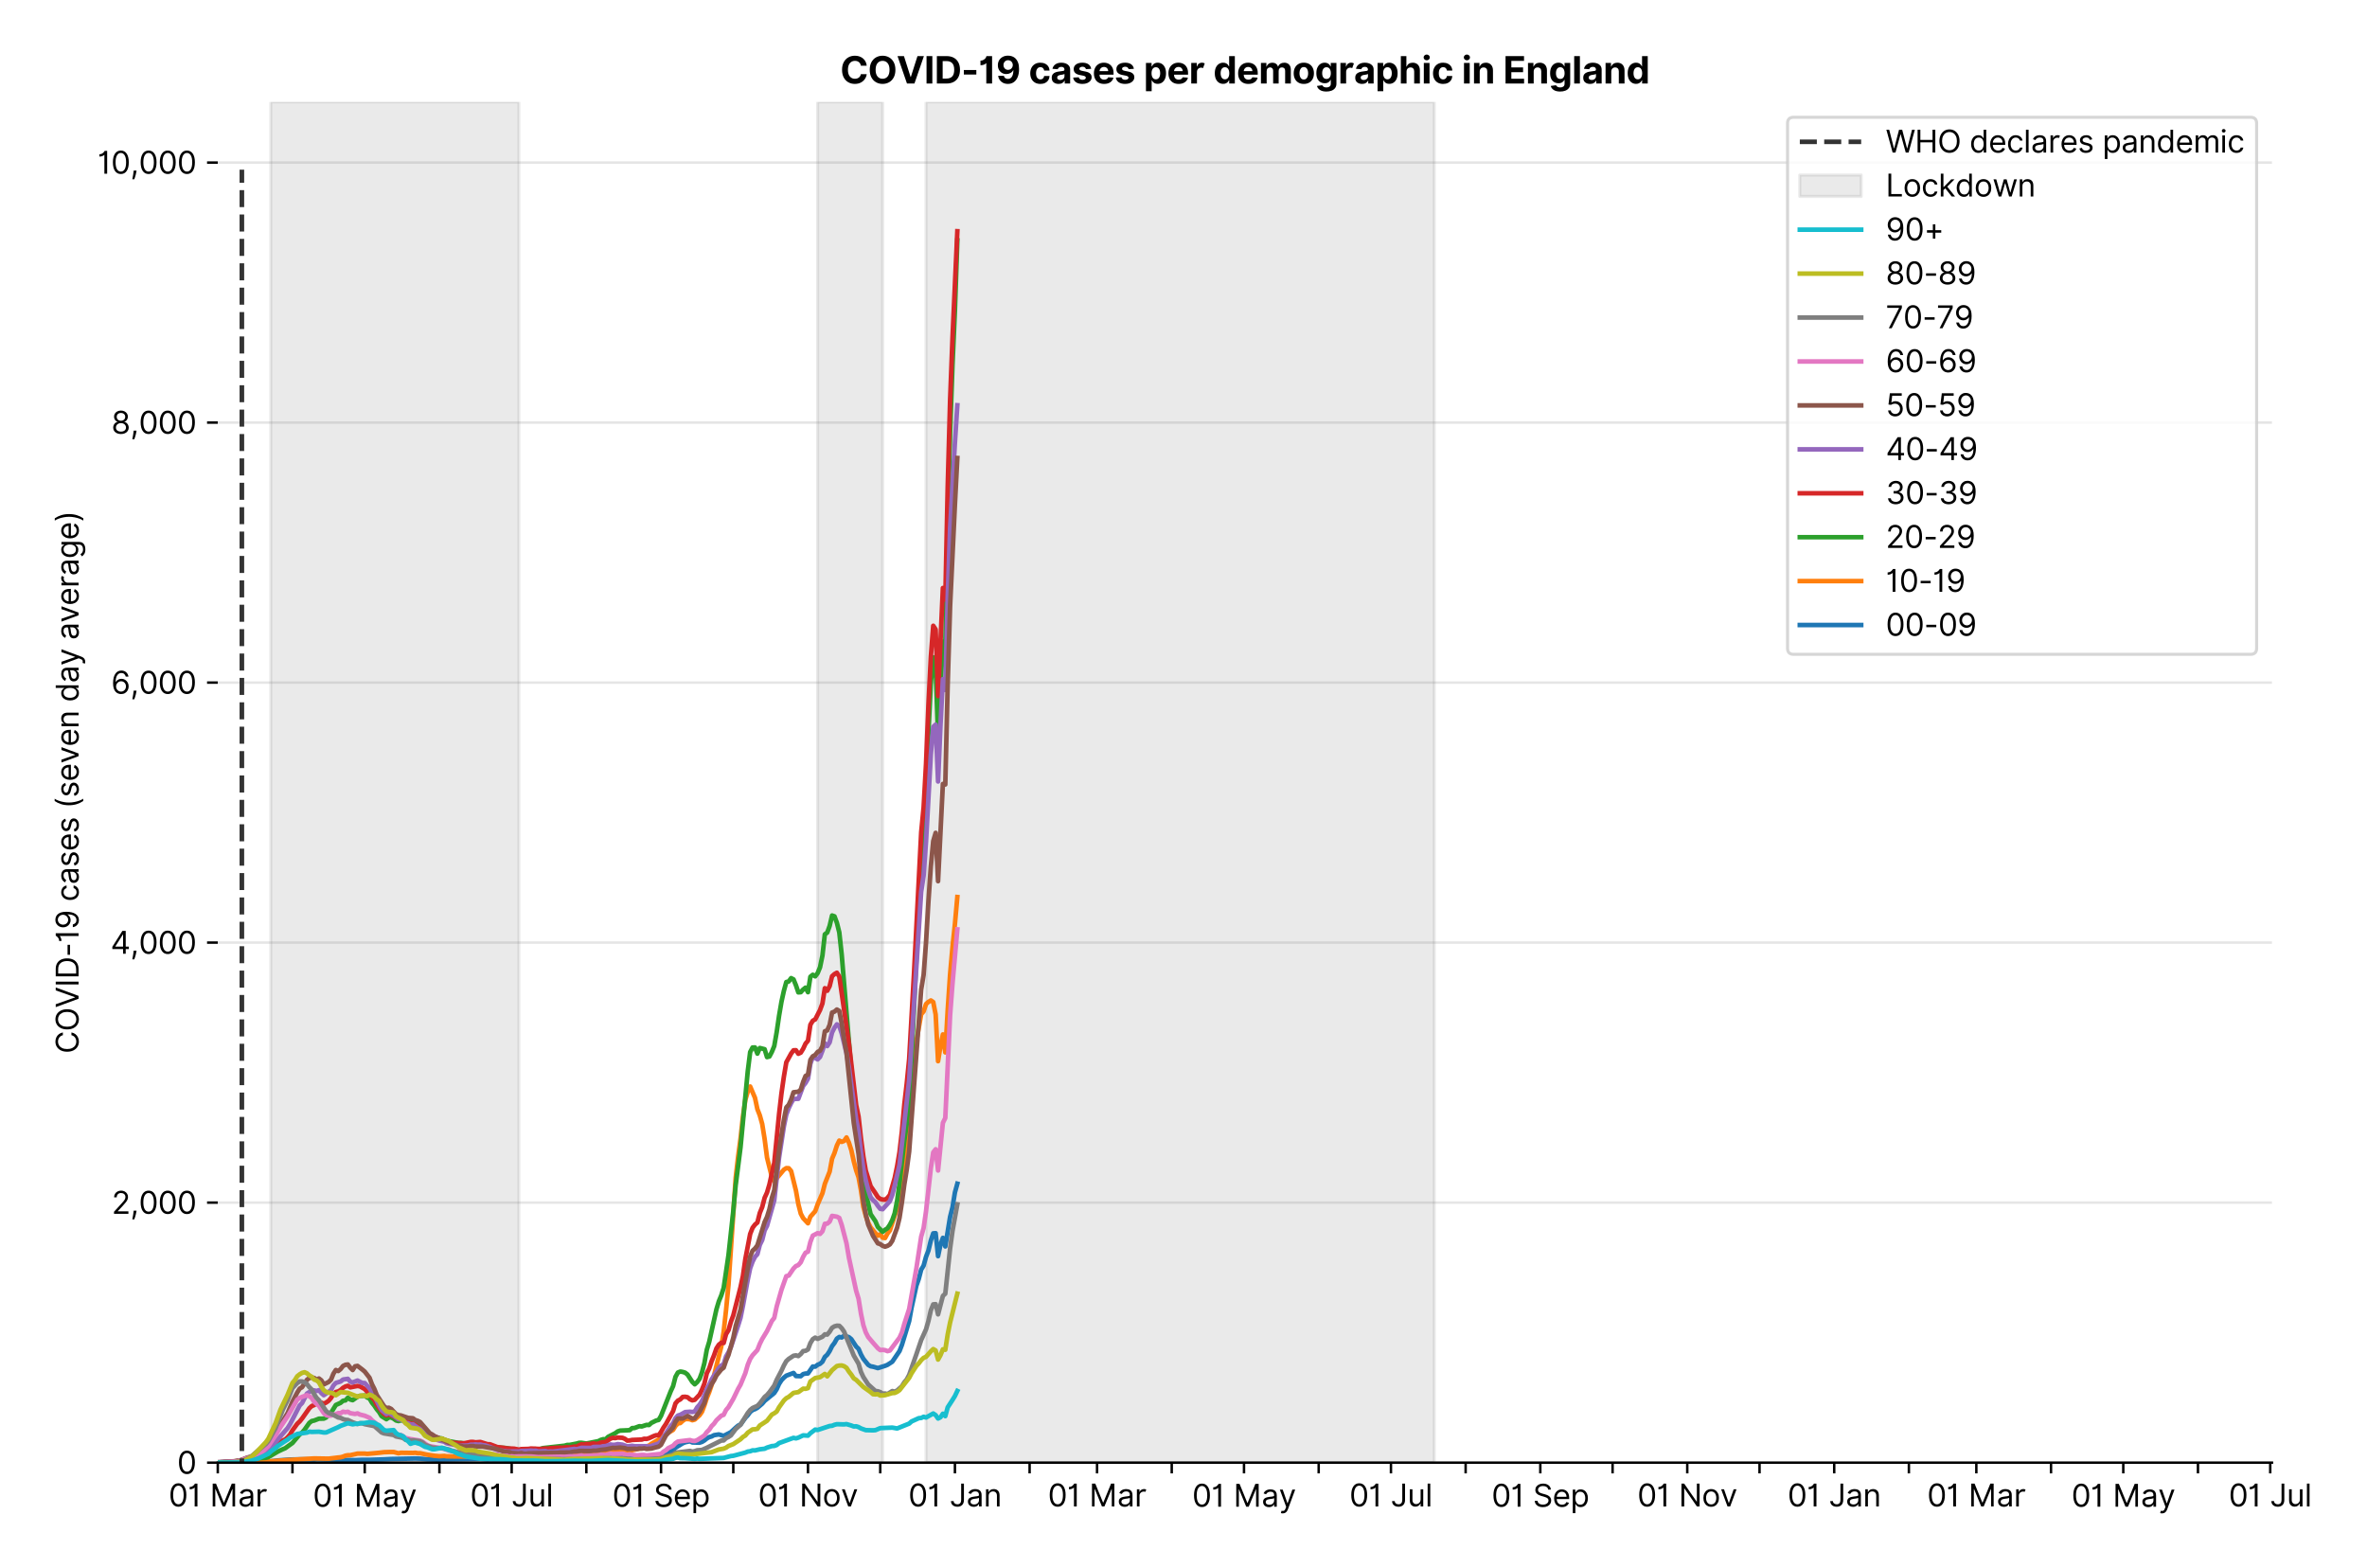 <?xml version="1.0" encoding="utf-8" standalone="no"?>
<!DOCTYPE svg PUBLIC "-//W3C//DTD SVG 1.1//EN"
  "http://www.w3.org/Graphics/SVG/1.1/DTD/svg11.dtd">
<svg xmlns:xlink="http://www.w3.org/1999/xlink" viewBox="0 0 771.567 511.234" xmlns="http://www.w3.org/2000/svg" version="1.1">
 <defs>
  <style type="text/css">*{stroke-linejoin: round; stroke-linecap: butt}</style>
 </defs>
 <g id="figure_1">
  <g id="patch_1">
   <path d="M 0 511.234 
L 771.567 511.234 
L 771.567 0 
L 0 0 
z
" style="fill: #ffffff"/>
  </g>
  <g id="axes_1">
   <g id="patch_2">
    <path d="M 70.989 476.745 
L 740.589 476.745 
L 740.589 33.225 
L 70.989 33.225 
z
" style="fill: #ffffff"/>
   </g>
   <g id="matplotlib.axis_1">
    <g id="xtick_1">
     <g id="line2d_1">
      <defs>
       <path id="m7aa6e2e123" d="M 0 0 
L 0 3.5 
" style="stroke: #000000; stroke-width: 0.8"/>
      </defs>
      <g>
       <use xlink:href="#m7aa6e2e123" x="70.989" y="476.745" style="stroke: #000000; stroke-width: 0.8"/>
      </g>
     </g>
     <g id="text_1">
      <!-- 01 Mar -->
      <g transform="translate(54.952 491.018)scale(0.1 -0.1)">
       <defs>
        <path id="Inter-Regular-30" d="M 2000 -64 
Q 1230 -64 806 561 
Q 382 1186 382 2327 
Q 382 3459 809 4088 
Q 1236 4718 2000 4718 
Q 2764 4718 3191 4088 
Q 3618 3459 3618 2327 
Q 3618 1186 3194 561 
Q 2771 -64 2000 -64 
z
M 2000 436 
Q 2509 436 2791 927 
Q 3073 1418 3073 2327 
Q 3073 3234 2789 3730 
Q 2505 4227 2000 4227 
Q 1496 4227 1211 3730 
Q 927 3234 927 2327 
Q 927 1418 1210 927 
Q 1493 436 2000 436 
z
" transform="scale(0.016)"/>
        <path id="Inter-Regular-31" d="M 1973 4655 
L 1973 0 
L 1409 0 
L 1409 3836 
L 1373 3836 
Q 1341 3773 1209 3692 
Q 1077 3611 868 3551 
Q 659 3491 391 3491 
L 391 3964 
Q 661 3964 859 4061 
Q 1057 4159 1190 4291 
Q 1323 4423 1392 4529 
Q 1461 4636 1473 4655 
L 1973 4655 
z
" transform="scale(0.016)"/>
        <path id="Inter-Regular-20" transform="scale(0.016)"/>
        <path id="Inter-Regular-4d" d="M 564 4655 
L 1236 4655 
L 2818 791 
L 2873 791 
L 4455 4655 
L 5127 4655 
L 5127 0 
L 4600 0 
L 4600 3536 
L 4555 3536 
L 3100 0 
L 2591 0 
L 1136 3536 
L 1091 3536 
L 1091 0 
L 564 0 
L 564 4655 
z
" transform="scale(0.016)"/>
        <path id="Inter-Regular-61" d="M 1518 -82 
Q 1186 -82 916 44 
Q 646 170 486 410 
Q 327 650 327 991 
Q 327 1291 445 1478 
Q 564 1666 761 1773 
Q 959 1880 1199 1933 
Q 1439 1986 1682 2018 
Q 2000 2059 2199 2080 
Q 2398 2102 2490 2154 
Q 2582 2207 2582 2336 
L 2582 2355 
Q 2582 2691 2399 2877 
Q 2216 3064 1846 3064 
Q 1461 3064 1243 2895 
Q 1025 2727 936 2536 
L 427 2718 
Q 564 3036 792 3214 
Q 1021 3393 1292 3464 
Q 1564 3536 1827 3536 
Q 1996 3536 2215 3496 
Q 2434 3457 2640 3334 
Q 2846 3211 2982 2963 
Q 3118 2716 3118 2300 
L 3118 0 
L 2582 0 
L 2582 473 
L 2555 473 
Q 2500 359 2373 229 
Q 2246 100 2034 9 
Q 1823 -82 1518 -82 
z
M 1600 400 
Q 1918 400 2137 525 
Q 2357 650 2469 847 
Q 2582 1045 2582 1264 
L 2582 1755 
Q 2548 1714 2433 1681 
Q 2318 1648 2169 1624 
Q 2021 1600 1881 1583 
Q 1741 1566 1655 1555 
Q 1446 1527 1265 1467 
Q 1084 1407 974 1287 
Q 864 1168 864 964 
Q 864 684 1072 542 
Q 1280 400 1600 400 
z
" transform="scale(0.016)"/>
        <path id="Inter-Regular-72" d="M 491 0 
L 491 3491 
L 1009 3491 
L 1009 2964 
L 1046 2964 
Q 1139 3223 1389 3384 
Q 1639 3545 1955 3545 
Q 2100 3545 2209 3511 
Q 2318 3477 2400 3418 
L 2218 2964 
Q 2161 2993 2085 3010 
Q 2009 3027 1909 3027 
Q 1527 3027 1277 2794 
Q 1027 2561 1027 2209 
L 1027 0 
L 491 0 
z
" transform="scale(0.016)"/>
       </defs>
       <use xlink:href="#Inter-Regular-30"/>
       <use xlink:href="#Inter-Regular-31" x="62.5"/>
       <use xlink:href="#Inter-Regular-20" x="106.676"/>
       <use xlink:href="#Inter-Regular-4d" x="134.801"/>
       <use xlink:href="#Inter-Regular-61" x="225.994"/>
       <use xlink:href="#Inter-Regular-72" x="282.386"/>
      </g>
     </g>
    </g>
    <g id="xtick_2">
     <g id="line2d_2">
      <g>
       <use xlink:href="#m7aa6e2e123" x="95.332" y="476.745" style="stroke: #000000; stroke-width: 0.8"/>
      </g>
     </g>
    </g>
    <g id="xtick_3">
     <g id="line2d_3">
      <g>
       <use xlink:href="#m7aa6e2e123" x="118.889" y="476.745" style="stroke: #000000; stroke-width: 0.8"/>
      </g>
     </g>
     <g id="text_2">
      <!-- 01 May -->
      <g transform="translate(101.986 491.117)scale(0.1 -0.1)">
       <defs>
        <path id="Inter-Regular-79" d="M 818 -1355 
Q 682 -1355 575 -1333 
Q 468 -1311 427 -1291 
L 564 -818 
Q 857 -893 1053 -814 
Q 1250 -736 1391 -345 
L 1509 -18 
L 218 3491 
L 800 3491 
L 1764 709 
L 1800 709 
L 2764 3491 
L 3346 3491 
L 1846 -564 
Q 1550 -1355 818 -1355 
z
" transform="scale(0.016)"/>
       </defs>
       <use xlink:href="#Inter-Regular-30"/>
       <use xlink:href="#Inter-Regular-31" x="62.5"/>
       <use xlink:href="#Inter-Regular-20" x="106.676"/>
       <use xlink:href="#Inter-Regular-4d" x="134.801"/>
       <use xlink:href="#Inter-Regular-61" x="225.994"/>
       <use xlink:href="#Inter-Regular-79" x="282.386"/>
      </g>
     </g>
    </g>
    <g id="xtick_4">
     <g id="line2d_4">
      <g>
       <use xlink:href="#m7aa6e2e123" x="143.232" y="476.745" style="stroke: #000000; stroke-width: 0.8"/>
      </g>
     </g>
    </g>
    <g id="xtick_5">
     <g id="line2d_5">
      <g>
       <use xlink:href="#m7aa6e2e123" x="166.79" y="476.745" style="stroke: #000000; stroke-width: 0.8"/>
      </g>
     </g>
     <g id="text_3">
      <!-- 01 Jul -->
      <g transform="translate(153.246 491.018)scale(0.1 -0.1)">
       <defs>
        <path id="Inter-Regular-4a" d="M 2346 4655 
L 2909 4655 
L 2909 1327 
Q 2909 657 2549 296 
Q 2189 -64 1582 -64 
Q 1200 -64 902 76 
Q 605 216 434 475 
Q 264 734 264 1091 
L 818 1091 
Q 818 795 1034 615 
Q 1250 436 1582 436 
Q 1948 436 2147 664 
Q 2346 893 2346 1327 
L 2346 4655 
z
" transform="scale(0.016)"/>
        <path id="Inter-Regular-75" d="M 2691 1427 
L 2691 3491 
L 3227 3491 
L 3227 0 
L 2691 0 
L 2691 591 
L 2655 591 
Q 2532 325 2273 140 
Q 2014 -45 1618 -45 
Q 1127 -45 809 280 
Q 491 605 491 1273 
L 491 3491 
L 1027 3491 
L 1027 1309 
Q 1027 927 1242 700 
Q 1457 473 1791 473 
Q 1991 473 2199 575 
Q 2407 677 2549 888 
Q 2691 1100 2691 1427 
z
" transform="scale(0.016)"/>
        <path id="Inter-Regular-6c" d="M 1027 4655 
L 1027 0 
L 491 0 
L 491 4655 
L 1027 4655 
z
" transform="scale(0.016)"/>
       </defs>
       <use xlink:href="#Inter-Regular-30"/>
       <use xlink:href="#Inter-Regular-31" x="62.5"/>
       <use xlink:href="#Inter-Regular-20" x="106.676"/>
       <use xlink:href="#Inter-Regular-4a" x="134.801"/>
       <use xlink:href="#Inter-Regular-75" x="189.063"/>
       <use xlink:href="#Inter-Regular-6c" x="247.159"/>
      </g>
     </g>
    </g>
    <g id="xtick_6">
     <g id="line2d_6">
      <g>
       <use xlink:href="#m7aa6e2e123" x="191.133" y="476.745" style="stroke: #000000; stroke-width: 0.8"/>
      </g>
     </g>
    </g>
    <g id="xtick_7">
     <g id="line2d_7">
      <g>
       <use xlink:href="#m7aa6e2e123" x="215.475" y="476.745" style="stroke: #000000; stroke-width: 0.8"/>
      </g>
     </g>
     <g id="text_4">
      <!-- 01 Sep -->
      <g transform="translate(199.588 491.117)scale(0.1 -0.1)">
       <defs>
        <path id="Inter-Regular-53" d="M 3109 3491 
Q 3068 3836 2777 4027 
Q 2486 4218 2064 4218 
Q 1600 4218 1318 3999 
Q 1036 3780 1036 3445 
Q 1036 3195 1189 3042 
Q 1343 2889 1553 2803 
Q 1764 2718 1936 2673 
L 2409 2545 
Q 2591 2498 2815 2414 
Q 3039 2330 3244 2185 
Q 3450 2041 3584 1816 
Q 3718 1591 3718 1264 
Q 3718 886 3521 581 
Q 3325 277 2949 97 
Q 2573 -82 2036 -82 
Q 1286 -82 845 272 
Q 405 627 364 1200 
L 946 1200 
Q 968 936 1124 764 
Q 1280 593 1519 510 
Q 1759 427 2036 427 
Q 2359 427 2616 533 
Q 2873 639 3023 828 
Q 3173 1018 3173 1273 
Q 3173 1505 3043 1650 
Q 2914 1795 2702 1886 
Q 2491 1977 2246 2045 
L 1673 2209 
Q 1127 2366 809 2657 
Q 491 2948 491 3418 
Q 491 3809 703 4101 
Q 916 4393 1276 4555 
Q 1636 4718 2082 4718 
Q 2532 4718 2882 4558 
Q 3232 4398 3437 4120 
Q 3643 3843 3655 3491 
L 3109 3491 
z
" transform="scale(0.016)"/>
        <path id="Inter-Regular-65" d="M 1955 -73 
Q 1450 -73 1085 151 
Q 721 375 524 778 
Q 327 1182 327 1718 
Q 327 2255 524 2665 
Q 721 3075 1074 3305 
Q 1427 3536 1900 3536 
Q 2173 3536 2439 3445 
Q 2705 3355 2923 3151 
Q 3141 2948 3270 2614 
Q 3400 2280 3400 1791 
L 3400 1564 
L 866 1564 
Q 884 1005 1183 707 
Q 1482 409 1955 409 
Q 2271 409 2498 545 
Q 2725 682 2827 955 
L 3346 809 
Q 3223 414 2854 170 
Q 2486 -73 1955 -73 
z
M 866 2027 
L 2855 2027 
Q 2855 2470 2595 2762 
Q 2336 3055 1900 3055 
Q 1593 3055 1368 2911 
Q 1143 2768 1013 2533 
Q 884 2298 866 2027 
z
" transform="scale(0.016)"/>
        <path id="Inter-Regular-70" d="M 491 -1309 
L 491 3491 
L 1009 3491 
L 1009 2936 
L 1073 2936 
Q 1132 3027 1237 3169 
Q 1343 3311 1542 3423 
Q 1741 3536 2082 3536 
Q 2523 3536 2859 3315 
Q 3196 3095 3384 2690 
Q 3573 2286 3573 1736 
Q 3573 1182 3384 776 
Q 3196 370 2861 148 
Q 2527 -73 2091 -73 
Q 1755 -73 1552 39 
Q 1350 152 1241 296 
Q 1132 441 1073 536 
L 1027 536 
L 1027 -1309 
L 491 -1309 
z
M 1018 1745 
Q 1018 1152 1276 780 
Q 1534 409 2018 409 
Q 2355 409 2581 587 
Q 2807 766 2921 1069 
Q 3036 1373 3036 1745 
Q 3036 2114 2923 2410 
Q 2811 2707 2585 2881 
Q 2359 3055 2018 3055 
Q 1527 3055 1272 2693 
Q 1018 2332 1018 1745 
z
" transform="scale(0.016)"/>
       </defs>
       <use xlink:href="#Inter-Regular-30"/>
       <use xlink:href="#Inter-Regular-31" x="62.5"/>
       <use xlink:href="#Inter-Regular-20" x="106.676"/>
       <use xlink:href="#Inter-Regular-53" x="134.801"/>
       <use xlink:href="#Inter-Regular-65" x="198.58"/>
       <use xlink:href="#Inter-Regular-70" x="256.818"/>
      </g>
     </g>
    </g>
    <g id="xtick_8">
     <g id="line2d_8">
      <g>
       <use xlink:href="#m7aa6e2e123" x="239.033" y="476.745" style="stroke: #000000; stroke-width: 0.8"/>
      </g>
     </g>
    </g>
    <g id="xtick_9">
     <g id="line2d_9">
      <g>
       <use xlink:href="#m7aa6e2e123" x="263.376" y="476.745" style="stroke: #000000; stroke-width: 0.8"/>
      </g>
     </g>
     <g id="text_5">
      <!-- 01 Nov -->
      <g transform="translate(247.105 491.018)scale(0.1 -0.1)">
       <defs>
        <path id="Inter-Regular-4e" d="M 4255 4655 
L 4255 0 
L 3709 0 
L 1173 3655 
L 1127 3655 
L 1127 0 
L 564 0 
L 564 4655 
L 1109 4655 
L 3655 991 
L 3700 991 
L 3700 4655 
L 4255 4655 
z
" transform="scale(0.016)"/>
        <path id="Inter-Regular-6f" d="M 1909 -73 
Q 1436 -73 1080 152 
Q 725 377 526 781 
Q 327 1186 327 1727 
Q 327 2273 526 2679 
Q 725 3086 1080 3311 
Q 1436 3536 1909 3536 
Q 2382 3536 2737 3311 
Q 3093 3086 3292 2679 
Q 3491 2273 3491 1727 
Q 3491 1186 3292 781 
Q 3093 377 2737 152 
Q 2382 -73 1909 -73 
z
M 1909 409 
Q 2268 409 2500 593 
Q 2732 777 2843 1077 
Q 2955 1377 2955 1727 
Q 2955 2077 2843 2379 
Q 2732 2682 2500 2868 
Q 2268 3055 1909 3055 
Q 1550 3055 1318 2868 
Q 1086 2682 975 2379 
Q 864 2077 864 1727 
Q 864 1377 975 1077 
Q 1086 777 1318 593 
Q 1550 409 1909 409 
z
" transform="scale(0.016)"/>
        <path id="Inter-Regular-76" d="M 3346 3491 
L 2055 0 
L 1509 0 
L 218 3491 
L 800 3491 
L 1764 709 
L 1800 709 
L 2764 3491 
L 3346 3491 
z
" transform="scale(0.016)"/>
       </defs>
       <use xlink:href="#Inter-Regular-30"/>
       <use xlink:href="#Inter-Regular-31" x="62.5"/>
       <use xlink:href="#Inter-Regular-20" x="106.676"/>
       <use xlink:href="#Inter-Regular-4e" x="134.801"/>
       <use xlink:href="#Inter-Regular-6f" x="210.085"/>
       <use xlink:href="#Inter-Regular-76" x="269.744"/>
      </g>
     </g>
    </g>
    <g id="xtick_10">
     <g id="line2d_10">
      <g>
       <use xlink:href="#m7aa6e2e123" x="286.933" y="476.745" style="stroke: #000000; stroke-width: 0.8"/>
      </g>
     </g>
    </g>
    <g id="xtick_11">
     <g id="line2d_11">
      <g>
       <use xlink:href="#m7aa6e2e123" x="311.276" y="476.745" style="stroke: #000000; stroke-width: 0.8"/>
      </g>
     </g>
     <g id="text_6">
      <!-- 01 Jan -->
      <g transform="translate(296.077 491.018)scale(0.1 -0.1)">
       <defs>
        <path id="Inter-Regular-6e" d="M 1027 2100 
L 1027 0 
L 491 0 
L 491 3491 
L 1009 3491 
L 1009 2945 
L 1055 2945 
Q 1177 3211 1427 3373 
Q 1677 3536 2073 3536 
Q 2602 3536 2928 3211 
Q 3255 2886 3255 2218 
L 3255 0 
L 2718 0 
L 2718 2182 
Q 2718 2593 2504 2824 
Q 2291 3055 1918 3055 
Q 1534 3055 1280 2806 
Q 1027 2557 1027 2100 
z
" transform="scale(0.016)"/>
       </defs>
       <use xlink:href="#Inter-Regular-30"/>
       <use xlink:href="#Inter-Regular-31" x="62.5"/>
       <use xlink:href="#Inter-Regular-20" x="106.676"/>
       <use xlink:href="#Inter-Regular-4a" x="134.801"/>
       <use xlink:href="#Inter-Regular-61" x="189.063"/>
       <use xlink:href="#Inter-Regular-6e" x="245.455"/>
      </g>
     </g>
    </g>
    <g id="xtick_12">
     <g id="line2d_12">
      <g>
       <use xlink:href="#m7aa6e2e123" x="335.619" y="476.745" style="stroke: #000000; stroke-width: 0.8"/>
      </g>
     </g>
    </g>
    <g id="xtick_13">
     <g id="line2d_13">
      <g>
       <use xlink:href="#m7aa6e2e123" x="357.606" y="476.745" style="stroke: #000000; stroke-width: 0.8"/>
      </g>
     </g>
     <g id="text_7">
      <!-- 01 Mar -->
      <g transform="translate(341.569 491.018)scale(0.1 -0.1)">
       <use xlink:href="#Inter-Regular-30"/>
       <use xlink:href="#Inter-Regular-31" x="62.5"/>
       <use xlink:href="#Inter-Regular-20" x="106.676"/>
       <use xlink:href="#Inter-Regular-4d" x="134.801"/>
       <use xlink:href="#Inter-Regular-61" x="225.994"/>
       <use xlink:href="#Inter-Regular-72" x="282.386"/>
      </g>
     </g>
    </g>
    <g id="xtick_14">
     <g id="line2d_14">
      <g>
       <use xlink:href="#m7aa6e2e123" x="381.949" y="476.745" style="stroke: #000000; stroke-width: 0.8"/>
      </g>
     </g>
    </g>
    <g id="xtick_15">
     <g id="line2d_15">
      <g>
       <use xlink:href="#m7aa6e2e123" x="405.506" y="476.745" style="stroke: #000000; stroke-width: 0.8"/>
      </g>
     </g>
     <g id="text_8">
      <!-- 01 May -->
      <g transform="translate(388.603 491.117)scale(0.1 -0.1)">
       <use xlink:href="#Inter-Regular-30"/>
       <use xlink:href="#Inter-Regular-31" x="62.5"/>
       <use xlink:href="#Inter-Regular-20" x="106.676"/>
       <use xlink:href="#Inter-Regular-4d" x="134.801"/>
       <use xlink:href="#Inter-Regular-61" x="225.994"/>
       <use xlink:href="#Inter-Regular-79" x="282.386"/>
      </g>
     </g>
    </g>
    <g id="xtick_16">
     <g id="line2d_16">
      <g>
       <use xlink:href="#m7aa6e2e123" x="429.849" y="476.745" style="stroke: #000000; stroke-width: 0.8"/>
      </g>
     </g>
    </g>
    <g id="xtick_17">
     <g id="line2d_17">
      <g>
       <use xlink:href="#m7aa6e2e123" x="453.407" y="476.745" style="stroke: #000000; stroke-width: 0.8"/>
      </g>
     </g>
     <g id="text_9">
      <!-- 01 Jul -->
      <g transform="translate(439.863 491.018)scale(0.1 -0.1)">
       <use xlink:href="#Inter-Regular-30"/>
       <use xlink:href="#Inter-Regular-31" x="62.5"/>
       <use xlink:href="#Inter-Regular-20" x="106.676"/>
       <use xlink:href="#Inter-Regular-4a" x="134.801"/>
       <use xlink:href="#Inter-Regular-75" x="189.063"/>
       <use xlink:href="#Inter-Regular-6c" x="247.159"/>
      </g>
     </g>
    </g>
    <g id="xtick_18">
     <g id="line2d_18">
      <g>
       <use xlink:href="#m7aa6e2e123" x="477.749" y="476.745" style="stroke: #000000; stroke-width: 0.8"/>
      </g>
     </g>
    </g>
    <g id="xtick_19">
     <g id="line2d_19">
      <g>
       <use xlink:href="#m7aa6e2e123" x="502.092" y="476.745" style="stroke: #000000; stroke-width: 0.8"/>
      </g>
     </g>
     <g id="text_10">
      <!-- 01 Sep -->
      <g transform="translate(486.205 491.117)scale(0.1 -0.1)">
       <use xlink:href="#Inter-Regular-30"/>
       <use xlink:href="#Inter-Regular-31" x="62.5"/>
       <use xlink:href="#Inter-Regular-20" x="106.676"/>
       <use xlink:href="#Inter-Regular-53" x="134.801"/>
       <use xlink:href="#Inter-Regular-65" x="198.58"/>
       <use xlink:href="#Inter-Regular-70" x="256.818"/>
      </g>
     </g>
    </g>
    <g id="xtick_20">
     <g id="line2d_20">
      <g>
       <use xlink:href="#m7aa6e2e123" x="525.65" y="476.745" style="stroke: #000000; stroke-width: 0.8"/>
      </g>
     </g>
    </g>
    <g id="xtick_21">
     <g id="line2d_21">
      <g>
       <use xlink:href="#m7aa6e2e123" x="549.993" y="476.745" style="stroke: #000000; stroke-width: 0.8"/>
      </g>
     </g>
     <g id="text_11">
      <!-- 01 Nov -->
      <g transform="translate(533.721 491.018)scale(0.1 -0.1)">
       <use xlink:href="#Inter-Regular-30"/>
       <use xlink:href="#Inter-Regular-31" x="62.5"/>
       <use xlink:href="#Inter-Regular-20" x="106.676"/>
       <use xlink:href="#Inter-Regular-4e" x="134.801"/>
       <use xlink:href="#Inter-Regular-6f" x="210.085"/>
       <use xlink:href="#Inter-Regular-76" x="269.744"/>
      </g>
     </g>
    </g>
    <g id="xtick_22">
     <g id="line2d_22">
      <g>
       <use xlink:href="#m7aa6e2e123" x="573.55" y="476.745" style="stroke: #000000; stroke-width: 0.8"/>
      </g>
     </g>
    </g>
    <g id="xtick_23">
     <g id="line2d_23">
      <g>
       <use xlink:href="#m7aa6e2e123" x="597.893" y="476.745" style="stroke: #000000; stroke-width: 0.8"/>
      </g>
     </g>
     <g id="text_12">
      <!-- 01 Jan -->
      <g transform="translate(582.694 491.018)scale(0.1 -0.1)">
       <use xlink:href="#Inter-Regular-30"/>
       <use xlink:href="#Inter-Regular-31" x="62.5"/>
       <use xlink:href="#Inter-Regular-20" x="106.676"/>
       <use xlink:href="#Inter-Regular-4a" x="134.801"/>
       <use xlink:href="#Inter-Regular-61" x="189.063"/>
       <use xlink:href="#Inter-Regular-6e" x="245.455"/>
      </g>
     </g>
    </g>
    <g id="xtick_24">
     <g id="line2d_24">
      <g>
       <use xlink:href="#m7aa6e2e123" x="622.236" y="476.745" style="stroke: #000000; stroke-width: 0.8"/>
      </g>
     </g>
    </g>
    <g id="xtick_25">
     <g id="line2d_25">
      <g>
       <use xlink:href="#m7aa6e2e123" x="644.223" y="476.745" style="stroke: #000000; stroke-width: 0.8"/>
      </g>
     </g>
     <g id="text_13">
      <!-- 01 Mar -->
      <g transform="translate(628.186 491.018)scale(0.1 -0.1)">
       <use xlink:href="#Inter-Regular-30"/>
       <use xlink:href="#Inter-Regular-31" x="62.5"/>
       <use xlink:href="#Inter-Regular-20" x="106.676"/>
       <use xlink:href="#Inter-Regular-4d" x="134.801"/>
       <use xlink:href="#Inter-Regular-61" x="225.994"/>
       <use xlink:href="#Inter-Regular-72" x="282.386"/>
      </g>
     </g>
    </g>
    <g id="xtick_26">
     <g id="line2d_26">
      <g>
       <use xlink:href="#m7aa6e2e123" x="668.565" y="476.745" style="stroke: #000000; stroke-width: 0.8"/>
      </g>
     </g>
    </g>
    <g id="xtick_27">
     <g id="line2d_27">
      <g>
       <use xlink:href="#m7aa6e2e123" x="692.123" y="476.745" style="stroke: #000000; stroke-width: 0.8"/>
      </g>
     </g>
     <g id="text_14">
      <!-- 01 May -->
      <g transform="translate(675.22 491.117)scale(0.1 -0.1)">
       <use xlink:href="#Inter-Regular-30"/>
       <use xlink:href="#Inter-Regular-31" x="62.5"/>
       <use xlink:href="#Inter-Regular-20" x="106.676"/>
       <use xlink:href="#Inter-Regular-4d" x="134.801"/>
       <use xlink:href="#Inter-Regular-61" x="225.994"/>
       <use xlink:href="#Inter-Regular-79" x="282.386"/>
      </g>
     </g>
    </g>
    <g id="xtick_28">
     <g id="line2d_28">
      <g>
       <use xlink:href="#m7aa6e2e123" x="716.466" y="476.745" style="stroke: #000000; stroke-width: 0.8"/>
      </g>
     </g>
    </g>
    <g id="xtick_29">
     <g id="line2d_29">
      <g>
       <use xlink:href="#m7aa6e2e123" x="740.023" y="476.745" style="stroke: #000000; stroke-width: 0.8"/>
      </g>
     </g>
     <g id="text_15">
      <!-- 01 Jul -->
      <g transform="translate(726.48 491.018)scale(0.1 -0.1)">
       <use xlink:href="#Inter-Regular-30"/>
       <use xlink:href="#Inter-Regular-31" x="62.5"/>
       <use xlink:href="#Inter-Regular-20" x="106.676"/>
       <use xlink:href="#Inter-Regular-4a" x="134.801"/>
       <use xlink:href="#Inter-Regular-75" x="189.063"/>
       <use xlink:href="#Inter-Regular-6c" x="247.159"/>
      </g>
     </g>
    </g>
   </g>
   <g id="matplotlib.axis_2">
    <g id="ytick_1">
     <g id="line2d_30">
      <path d="M 70.989 476.745 
L 740.589 476.745 
" clip-path="url(#p736cf47724)" style="fill: none; stroke: #e5e5e5; stroke-width: 0.8; stroke-linecap: square"/>
     </g>
     <g id="line2d_31">
      <defs>
       <path id="m39fa688ac4" d="M 0 0 
L -3.5 0 
" style="stroke: #000000; stroke-width: 0.8"/>
      </defs>
      <g>
       <use xlink:href="#m39fa688ac4" x="70.989" y="476.745" style="stroke: #000000; stroke-width: 0.8"/>
      </g>
     </g>
     <g id="text_16">
      <!-- 0 -->
      <g transform="translate(57.739 480.382)scale(0.1 -0.1)">
       <use xlink:href="#Inter-Regular-30"/>
      </g>
     </g>
    </g>
    <g id="ytick_2">
     <g id="line2d_32">
      <path d="M 70.989 391.993 
L 740.589 391.993 
" clip-path="url(#p736cf47724)" style="fill: none; stroke: #e5e5e5; stroke-width: 0.8; stroke-linecap: square"/>
     </g>
     <g id="line2d_33">
      <g>
       <use xlink:href="#m39fa688ac4" x="70.989" y="391.993" style="stroke: #000000; stroke-width: 0.8"/>
      </g>
     </g>
     <g id="text_17">
      <!-- 2,000 -->
      <g transform="translate(36.389 395.629)scale(0.1 -0.1)">
       <defs>
        <path id="Inter-Regular-32" d="M 482 0 
L 482 409 
L 2018 2091 
Q 2289 2386 2464 2605 
Q 2639 2825 2724 3019 
Q 2809 3214 2809 3427 
Q 2809 3795 2553 4011 
Q 2298 4227 1918 4227 
Q 1514 4227 1275 3985 
Q 1036 3743 1036 3345 
L 500 3345 
Q 500 3755 688 4064 
Q 877 4373 1203 4545 
Q 1530 4718 1936 4718 
Q 2346 4718 2661 4545 
Q 2977 4373 3156 4079 
Q 3336 3786 3336 3427 
Q 3336 3170 3244 2926 
Q 3152 2682 2926 2383 
Q 2700 2084 2300 1655 
L 1255 536 
L 1255 500 
L 3418 500 
L 3418 0 
L 482 0 
z
" transform="scale(0.016)"/>
        <path id="Inter-Regular-2c" d="M 1291 636 
L 1255 391 
Q 1216 132 1137 -163 
Q 1059 -459 975 -720 
Q 891 -982 836 -1136 
L 427 -1136 
Q 457 -991 504 -752 
Q 552 -514 601 -219 
Q 650 75 682 382 
L 709 636 
L 1291 636 
z
" transform="scale(0.016)"/>
       </defs>
       <use xlink:href="#Inter-Regular-32"/>
       <use xlink:href="#Inter-Regular-2c" x="60.511"/>
       <use xlink:href="#Inter-Regular-30" x="88.494"/>
       <use xlink:href="#Inter-Regular-30" x="150.994"/>
       <use xlink:href="#Inter-Regular-30" x="213.494"/>
      </g>
     </g>
    </g>
    <g id="ytick_3">
     <g id="line2d_34">
      <path d="M 70.989 307.24 
L 740.589 307.24 
" clip-path="url(#p736cf47724)" style="fill: none; stroke: #e5e5e5; stroke-width: 0.8; stroke-linecap: square"/>
     </g>
     <g id="line2d_35">
      <g>
       <use xlink:href="#m39fa688ac4" x="70.989" y="307.24" style="stroke: #000000; stroke-width: 0.8"/>
      </g>
     </g>
     <g id="text_18">
      <!-- 4,000 -->
      <g transform="translate(36.02 310.877)scale(0.1 -0.1)">
       <defs>
        <path id="Inter-Regular-34" d="M 373 955 
L 373 1418 
L 2418 4655 
L 3100 4655 
L 3100 1455 
L 3736 1455 
L 3736 955 
L 3100 955 
L 3100 0 
L 2564 0 
L 2564 955 
L 373 955 
z
M 2564 1455 
L 2564 3936 
L 2527 3936 
L 982 1491 
L 982 1455 
L 2564 1455 
z
" transform="scale(0.016)"/>
       </defs>
       <use xlink:href="#Inter-Regular-34"/>
       <use xlink:href="#Inter-Regular-2c" x="64.205"/>
       <use xlink:href="#Inter-Regular-30" x="92.188"/>
       <use xlink:href="#Inter-Regular-30" x="154.688"/>
       <use xlink:href="#Inter-Regular-30" x="217.188"/>
      </g>
     </g>
    </g>
    <g id="ytick_4">
     <g id="line2d_36">
      <path d="M 70.989 222.488 
L 740.589 222.488 
" clip-path="url(#p736cf47724)" style="fill: none; stroke: #e5e5e5; stroke-width: 0.8; stroke-linecap: square"/>
     </g>
     <g id="line2d_37">
      <g>
       <use xlink:href="#m39fa688ac4" x="70.989" y="222.488" style="stroke: #000000; stroke-width: 0.8"/>
      </g>
     </g>
     <g id="text_19">
      <!-- 6,000 -->
      <g transform="translate(36.205 226.124)scale(0.1 -0.1)">
       <defs>
        <path id="Inter-Regular-36" d="M 2027 -64 
Q 1741 -59 1454 45 
Q 1168 150 932 399 
Q 696 648 552 1074 
Q 409 1500 409 2145 
Q 409 3386 861 4056 
Q 1314 4727 2100 4727 
Q 2686 4727 3073 4384 
Q 3461 4041 3546 3491 
L 2991 3491 
Q 2914 3811 2691 4019 
Q 2468 4227 2100 4227 
Q 1559 4227 1249 3755 
Q 939 3284 936 2427 
L 973 2427 
Q 1164 2716 1461 2880 
Q 1759 3045 2118 3045 
Q 2518 3045 2850 2846 
Q 3182 2648 3382 2299 
Q 3582 1950 3582 1500 
Q 3582 1068 3389 710 
Q 3196 352 2847 142 
Q 2498 -68 2027 -64 
z
M 2027 436 
Q 2314 436 2542 579 
Q 2771 723 2903 964 
Q 3036 1205 3036 1500 
Q 3036 1789 2908 2026 
Q 2780 2264 2556 2404 
Q 2332 2545 2046 2545 
Q 1757 2545 1525 2397 
Q 1293 2250 1157 2010 
Q 1021 1770 1018 1491 
Q 1018 1214 1149 973 
Q 1280 732 1508 584 
Q 1736 436 2027 436 
z
" transform="scale(0.016)"/>
       </defs>
       <use xlink:href="#Inter-Regular-36"/>
       <use xlink:href="#Inter-Regular-2c" x="62.358"/>
       <use xlink:href="#Inter-Regular-30" x="90.341"/>
       <use xlink:href="#Inter-Regular-30" x="152.841"/>
       <use xlink:href="#Inter-Regular-30" x="215.341"/>
      </g>
     </g>
    </g>
    <g id="ytick_5">
     <g id="line2d_38">
      <path d="M 70.989 137.735 
L 740.589 137.735 
" clip-path="url(#p736cf47724)" style="fill: none; stroke: #e5e5e5; stroke-width: 0.8; stroke-linecap: square"/>
     </g>
     <g id="line2d_39">
      <g>
       <use xlink:href="#m39fa688ac4" x="70.989" y="137.735" style="stroke: #000000; stroke-width: 0.8"/>
      </g>
     </g>
     <g id="text_20">
      <!-- 8,000 -->
      <g transform="translate(36.275 141.372)scale(0.1 -0.1)">
       <defs>
        <path id="Inter-Regular-38" d="M 1973 -64 
Q 1505 -64 1147 103 
Q 789 270 589 564 
Q 389 859 391 1236 
Q 389 1532 507 1783 
Q 625 2034 830 2203 
Q 1036 2373 1291 2418 
L 1291 2445 
Q 957 2532 759 2821 
Q 561 3111 564 3482 
Q 561 3836 743 4115 
Q 925 4395 1244 4556 
Q 1564 4718 1973 4718 
Q 2377 4718 2695 4556 
Q 3014 4395 3197 4115 
Q 3380 3836 3382 3482 
Q 3380 3111 3181 2821 
Q 2982 2532 2655 2445 
L 2655 2418 
Q 2907 2373 3109 2203 
Q 3311 2034 3431 1783 
Q 3552 1532 3555 1236 
Q 3552 859 3351 564 
Q 3150 270 2794 103 
Q 2439 -64 1973 -64 
z
M 1973 436 
Q 2446 436 2722 662 
Q 2998 889 3000 1264 
Q 2998 1527 2864 1729 
Q 2730 1932 2499 2048 
Q 2268 2164 1973 2164 
Q 1675 2164 1442 2048 
Q 1209 1932 1076 1729 
Q 943 1527 946 1264 
Q 943 889 1218 662 
Q 1493 436 1973 436 
z
M 1973 2645 
Q 2348 2645 2591 2864 
Q 2834 3084 2836 3445 
Q 2834 3800 2596 4013 
Q 2359 4227 1973 4227 
Q 1582 4227 1344 4013 
Q 1107 3800 1109 3445 
Q 1107 3084 1349 2864 
Q 1591 2645 1973 2645 
z
" transform="scale(0.016)"/>
       </defs>
       <use xlink:href="#Inter-Regular-38"/>
       <use xlink:href="#Inter-Regular-2c" x="61.648"/>
       <use xlink:href="#Inter-Regular-30" x="89.631"/>
       <use xlink:href="#Inter-Regular-30" x="152.131"/>
       <use xlink:href="#Inter-Regular-30" x="214.631"/>
      </g>
     </g>
    </g>
    <g id="ytick_6">
     <g id="line2d_40">
      <path d="M 70.989 52.983 
L 740.589 52.983 
" clip-path="url(#p736cf47724)" style="fill: none; stroke: #e5e5e5; stroke-width: 0.8; stroke-linecap: square"/>
     </g>
     <g id="line2d_41">
      <g>
       <use xlink:href="#m39fa688ac4" x="70.989" y="52.983" style="stroke: #000000; stroke-width: 0.8"/>
      </g>
     </g>
     <g id="text_21">
      <!-- 10,000 -->
      <g transform="translate(31.773 56.619)scale(0.1 -0.1)">
       <use xlink:href="#Inter-Regular-31"/>
       <use xlink:href="#Inter-Regular-30" x="44.176"/>
       <use xlink:href="#Inter-Regular-2c" x="106.676"/>
       <use xlink:href="#Inter-Regular-30" x="134.659"/>
       <use xlink:href="#Inter-Regular-30" x="197.159"/>
       <use xlink:href="#Inter-Regular-30" x="259.659"/>
      </g>
     </g>
    </g>
    <g id="text_22">
     <!-- COVID-19 cases (seven day average) -->
     <g transform="translate(25.614 343.418)rotate(-90)scale(0.1 -0.1)">
      <defs>
       <path id="Inter-Regular-43" d="M 4309 3200 
L 3746 3200 
Q 3677 3523 3484 3743 
Q 3291 3964 3018 4077 
Q 2746 4191 2436 4191 
Q 2014 4191 1672 3977 
Q 1330 3764 1128 3348 
Q 927 2932 927 2327 
Q 927 1723 1128 1307 
Q 1330 891 1672 677 
Q 2014 464 2436 464 
Q 2746 464 3018 577 
Q 3291 691 3484 911 
Q 3677 1132 3746 1455 
L 4309 1455 
Q 4223 977 3957 637 
Q 3691 298 3298 117 
Q 2905 -64 2436 -64 
Q 1841 -64 1377 227 
Q 914 518 648 1054 
Q 382 1591 382 2327 
Q 382 3064 648 3600 
Q 914 4136 1377 4427 
Q 1841 4718 2436 4718 
Q 2905 4718 3298 4537 
Q 3691 4357 3957 4017 
Q 4223 3677 4309 3200 
z
" transform="scale(0.016)"/>
       <path id="Inter-Regular-4f" d="M 4491 2327 
Q 4491 1591 4225 1054 
Q 3959 518 3495 227 
Q 3032 -64 2436 -64 
Q 1841 -64 1377 227 
Q 914 518 648 1054 
Q 382 1591 382 2327 
Q 382 3064 648 3600 
Q 914 4136 1377 4427 
Q 1841 4718 2436 4718 
Q 3032 4718 3495 4427 
Q 3959 4136 4225 3600 
Q 4491 3064 4491 2327 
z
M 3946 2327 
Q 3946 2932 3744 3348 
Q 3543 3764 3201 3977 
Q 2859 4191 2436 4191 
Q 2014 4191 1672 3977 
Q 1330 3764 1128 3348 
Q 927 2932 927 2327 
Q 927 1723 1128 1307 
Q 1330 891 1672 677 
Q 2014 464 2436 464 
Q 2859 464 3201 677 
Q 3543 891 3744 1307 
Q 3946 1723 3946 2327 
z
" transform="scale(0.016)"/>
       <path id="Inter-Regular-56" d="M 755 4655 
L 2136 736 
L 2191 736 
L 3573 4655 
L 4164 4655 
L 2455 0 
L 1873 0 
L 164 4655 
L 755 4655 
z
" transform="scale(0.016)"/>
       <path id="Inter-Regular-49" d="M 1127 4655 
L 1127 0 
L 564 0 
L 564 4655 
L 1127 4655 
z
" transform="scale(0.016)"/>
       <path id="Inter-Regular-44" d="M 2000 0 
L 564 0 
L 564 4655 
L 2064 4655 
Q 2741 4655 3223 4376 
Q 3705 4098 3961 3578 
Q 4218 3059 4218 2336 
Q 4218 1609 3959 1085 
Q 3700 561 3204 280 
Q 2709 0 2000 0 
z
M 1127 500 
L 1964 500 
Q 2830 500 3251 992 
Q 3673 1484 3673 2336 
Q 3673 3182 3259 3668 
Q 2846 4155 2027 4155 
L 1127 4155 
L 1127 500 
z
" transform="scale(0.016)"/>
       <path id="Inter-Regular-2d" d="M 2491 2245 
L 2491 1745 
L 455 1745 
L 455 2245 
L 2491 2245 
z
" transform="scale(0.016)"/>
       <path id="Inter-Regular-39" d="M 1964 4727 
Q 2250 4725 2536 4618 
Q 2823 4511 3059 4263 
Q 3296 4016 3439 3590 
Q 3582 3164 3582 2518 
Q 3582 1277 3128 606 
Q 2675 -64 1891 -64 
Q 1305 -64 916 278 
Q 527 620 446 1173 
L 1000 1173 
Q 1075 852 1299 644 
Q 1523 436 1891 436 
Q 2430 436 2742 906 
Q 3055 1377 3055 2236 
L 3018 2236 
Q 2827 1950 2530 1784 
Q 2234 1618 1873 1618 
Q 1473 1618 1140 1817 
Q 807 2016 608 2365 
Q 409 2714 409 3164 
Q 409 3595 601 3952 
Q 793 4309 1142 4520 
Q 1491 4732 1964 4727 
z
M 1964 4227 
Q 1677 4227 1449 4084 
Q 1221 3941 1088 3700 
Q 955 3459 955 3164 
Q 955 2873 1083 2635 
Q 1211 2398 1435 2258 
Q 1659 2118 1946 2118 
Q 2232 2118 2465 2266 
Q 2698 2414 2835 2654 
Q 2973 2895 2973 3173 
Q 2973 3450 2842 3691 
Q 2711 3932 2483 4079 
Q 2255 4227 1964 4227 
z
" transform="scale(0.016)"/>
       <path id="Inter-Regular-63" d="M 1909 -73 
Q 1418 -73 1063 159 
Q 709 391 518 798 
Q 327 1205 327 1727 
Q 327 2259 524 2667 
Q 721 3075 1074 3305 
Q 1427 3536 1900 3536 
Q 2268 3536 2563 3400 
Q 2859 3264 3047 3018 
Q 3236 2773 3282 2445 
L 2746 2445 
Q 2684 2684 2474 2869 
Q 2264 3055 1909 3055 
Q 1439 3055 1151 2697 
Q 864 2339 864 1745 
Q 864 1139 1148 774 
Q 1432 409 1909 409 
Q 2223 409 2447 570 
Q 2671 732 2746 1018 
L 3282 1018 
Q 3236 709 3058 462 
Q 2880 216 2588 71 
Q 2296 -73 1909 -73 
z
" transform="scale(0.016)"/>
       <path id="Inter-Regular-73" d="M 2964 2709 
L 2482 2573 
Q 2411 2755 2245 2914 
Q 2080 3073 1727 3073 
Q 1407 3073 1194 2926 
Q 982 2780 982 2555 
Q 982 2355 1127 2239 
Q 1273 2123 1582 2045 
L 2100 1918 
Q 3027 1691 3027 973 
Q 3027 673 2855 436 
Q 2684 200 2377 63 
Q 2071 -73 1664 -73 
Q 1130 -73 780 159 
Q 430 391 336 836 
L 846 964 
Q 989 400 1655 400 
Q 2030 400 2251 560 
Q 2473 720 2473 945 
Q 2473 1316 1955 1436 
L 1373 1573 
Q 893 1686 669 1926 
Q 446 2166 446 2527 
Q 446 2823 613 3050 
Q 780 3277 1069 3406 
Q 1359 3536 1727 3536 
Q 2246 3536 2542 3309 
Q 2839 3082 2964 2709 
z
" transform="scale(0.016)"/>
       <path id="Inter-Regular-28" d="M 682 1964 
Q 682 2823 906 3544 
Q 1130 4266 1546 4873 
L 2018 4873 
Q 1800 4573 1623 4095 
Q 1446 3618 1341 3061 
Q 1236 2505 1236 1964 
Q 1236 1423 1341 866 
Q 1446 309 1623 -168 
Q 1800 -645 2018 -945 
L 1546 -945 
Q 1130 -339 906 383 
Q 682 1105 682 1964 
z
" transform="scale(0.016)"/>
       <path id="Inter-Regular-64" d="M 1809 -73 
Q 1373 -73 1039 148 
Q 705 370 516 776 
Q 327 1182 327 1736 
Q 327 2286 516 2690 
Q 705 3095 1041 3315 
Q 1377 3536 1818 3536 
Q 2159 3536 2358 3423 
Q 2557 3311 2662 3169 
Q 2768 3027 2827 2936 
L 2873 2936 
L 2873 4655 
L 3409 4655 
L 3409 0 
L 2891 0 
L 2891 536 
L 2827 536 
Q 2768 441 2659 296 
Q 2550 152 2348 39 
Q 2146 -73 1809 -73 
z
M 1882 409 
Q 2366 409 2624 780 
Q 2882 1152 2882 1745 
Q 2882 2332 2627 2693 
Q 2373 3055 1882 3055 
Q 1541 3055 1315 2881 
Q 1089 2707 976 2410 
Q 864 2114 864 1745 
Q 864 1373 978 1069 
Q 1093 766 1319 587 
Q 1546 409 1882 409 
z
" transform="scale(0.016)"/>
       <path id="Inter-Regular-67" d="M 1900 -1382 
Q 1316 -1382 976 -1169 
Q 636 -957 473 -682 
L 900 -382 
Q 973 -477 1084 -601 
Q 1196 -725 1390 -817 
Q 1584 -909 1900 -909 
Q 2323 -909 2598 -704 
Q 2873 -500 2873 -64 
L 2873 645 
L 2827 645 
Q 2768 550 2660 410 
Q 2552 270 2351 162 
Q 2150 55 1809 55 
Q 1386 55 1051 255 
Q 716 455 521 836 
Q 327 1218 327 1764 
Q 327 2300 516 2699 
Q 705 3098 1041 3317 
Q 1377 3536 1818 3536 
Q 2159 3536 2360 3423 
Q 2561 3311 2669 3169 
Q 2777 3027 2836 2936 
L 2891 2936 
L 2891 3491 
L 3409 3491 
L 3409 -100 
Q 3409 -550 3205 -833 
Q 3002 -1116 2660 -1249 
Q 2318 -1382 1900 -1382 
z
M 1882 536 
Q 2366 536 2624 864 
Q 2882 1193 2882 1773 
Q 2882 2339 2627 2697 
Q 2373 3055 1882 3055 
Q 1541 3055 1315 2882 
Q 1089 2709 976 2418 
Q 864 2127 864 1773 
Q 864 1227 1120 881 
Q 1377 536 1882 536 
z
" transform="scale(0.016)"/>
       <path id="Inter-Regular-29" d="M 1638 1940 
Q 1638 1081 1414 359 
Q 1191 -362 775 -969 
L 302 -969 
Q 520 -669 697 -191 
Q 875 286 979 842 
Q 1084 1399 1084 1940 
Q 1084 2481 979 3038 
Q 875 3595 697 4072 
Q 520 4549 302 4849 
L 775 4849 
Q 1191 4243 1414 3521 
Q 1638 2799 1638 1940 
z
" transform="scale(0.016)"/>
      </defs>
      <use xlink:href="#Inter-Regular-43"/>
      <use xlink:href="#Inter-Regular-4f" x="72.727"/>
      <use xlink:href="#Inter-Regular-56" x="148.864"/>
      <use xlink:href="#Inter-Regular-49" x="216.477"/>
      <use xlink:href="#Inter-Regular-44" x="242.898"/>
      <use xlink:href="#Inter-Regular-2d" x="314.773"/>
      <use xlink:href="#Inter-Regular-31" x="360.796"/>
      <use xlink:href="#Inter-Regular-39" x="404.972"/>
      <use xlink:href="#Inter-Regular-20" x="467.33"/>
      <use xlink:href="#Inter-Regular-63" x="495.455"/>
      <use xlink:href="#Inter-Regular-61" x="551.279"/>
      <use xlink:href="#Inter-Regular-73" x="607.671"/>
      <use xlink:href="#Inter-Regular-65" x="659.943"/>
      <use xlink:href="#Inter-Regular-73" x="718.182"/>
      <use xlink:href="#Inter-Regular-20" x="770.455"/>
      <use xlink:href="#Inter-Regular-28" x="798.58"/>
      <use xlink:href="#Inter-Regular-73" x="834.801"/>
      <use xlink:href="#Inter-Regular-65" x="887.074"/>
      <use xlink:href="#Inter-Regular-76" x="945.313"/>
      <use xlink:href="#Inter-Regular-65" x="1000.994"/>
      <use xlink:href="#Inter-Regular-6e" x="1059.233"/>
      <use xlink:href="#Inter-Regular-20" x="1117.756"/>
      <use xlink:href="#Inter-Regular-64" x="1145.881"/>
      <use xlink:href="#Inter-Regular-61" x="1207.955"/>
      <use xlink:href="#Inter-Regular-79" x="1264.347"/>
      <use xlink:href="#Inter-Regular-20" x="1320.029"/>
      <use xlink:href="#Inter-Regular-61" x="1348.154"/>
      <use xlink:href="#Inter-Regular-76" x="1404.546"/>
      <use xlink:href="#Inter-Regular-65" x="1460.228"/>
      <use xlink:href="#Inter-Regular-72" x="1518.466"/>
      <use xlink:href="#Inter-Regular-61" x="1556.818"/>
      <use xlink:href="#Inter-Regular-67" x="1613.211"/>
      <use xlink:href="#Inter-Regular-65" x="1674.148"/>
      <use xlink:href="#Inter-Regular-29" x="1732.387"/>
     </g>
    </g>
   </g>
   <g id="patch_3">
    <path d="M 88.265 476.745 
L 88.265 33.225 
L 169.146 33.225 
L 169.146 476.745 
z
" clip-path="url(#p736cf47724)" style="fill: #777777; opacity: 0.15; stroke: #777777; stroke-linejoin: miter"/>
   </g>
   <g id="patch_4">
    <path d="M 266.517 476.745 
L 266.517 33.225 
L 287.718 33.225 
L 287.718 476.745 
z
" clip-path="url(#p736cf47724)" style="fill: #777777; opacity: 0.15; stroke: #777777; stroke-linejoin: miter"/>
   </g>
   <g id="patch_5">
    <path d="M 301.853 476.745 
L 301.853 33.225 
L 467.541 33.225 
L 467.541 476.745 
z
" clip-path="url(#p736cf47724)" style="fill: #777777; opacity: 0.15; stroke: #777777; stroke-linejoin: miter"/>
   </g>
   <g id="line2d_42">
    <path d="M 51.358 476.733 
L 80.412 476.642 
L 85.909 476.473 
L 87.479 476.412 
L 90.62 476.025 
L 94.547 475.734 
L 97.688 475.667 
L 100.043 475.661 
L 102.399 475.734 
L 103.184 475.619 
L 115.748 475.934 
L 118.104 475.819 
L 120.46 475.831 
L 125.171 475.686 
L 127.527 475.558 
L 135.38 475.395 
L 136.95 475.443 
L 139.306 475.661 
L 142.447 475.77 
L 156.581 475.504 
L 158.937 475.667 
L 159.722 475.595 
L 161.293 475.631 
L 163.649 475.571 
L 168.36 475.631 
L 169.931 475.68 
L 173.072 475.565 
L 174.642 475.583 
L 181.71 475.244 
L 182.495 475.347 
L 188.777 475.159 
L 189.562 475.086 
L 191.133 475.141 
L 193.488 475.038 
L 195.059 475.032 
L 196.629 474.814 
L 197.415 474.826 
L 199.77 474.439 
L 204.482 474.826 
L 205.267 475.002 
L 206.052 474.899 
L 207.623 474.893 
L 209.193 474.765 
L 209.979 474.814 
L 215.475 474.239 
L 217.831 473.349 
L 219.402 472.641 
L 220.187 471.89 
L 222.543 470.437 
L 223.328 470.116 
L 224.898 469.771 
L 225.684 470.171 
L 228.039 470.237 
L 228.825 469.983 
L 229.61 469.505 
L 230.395 468.863 
L 231.18 468.421 
L 231.966 468.209 
L 232.751 467.792 
L 234.321 467.549 
L 235.892 468.022 
L 238.248 466.799 
L 239.818 465.352 
L 240.603 464.692 
L 241.389 464.317 
L 242.959 462.131 
L 243.744 461.308 
L 244.53 460.224 
L 245.315 459.601 
L 246.1 459.31 
L 246.885 458.874 
L 248.456 457.536 
L 249.241 456.616 
L 252.382 454.05 
L 253.167 452.833 
L 253.953 451.083 
L 254.738 449.872 
L 255.523 449.043 
L 256.308 448.395 
L 258.664 447.518 
L 259.449 448.516 
L 261.02 448.571 
L 261.805 447.887 
L 262.59 447.699 
L 263.376 447.669 
L 264.946 445.411 
L 265.731 445.459 
L 266.517 444.854 
L 267.302 444.533 
L 268.087 443.843 
L 268.872 442.281 
L 269.658 441.561 
L 270.443 440.362 
L 271.228 438.77 
L 272.013 437.741 
L 272.799 436.33 
L 273.584 435.785 
L 274.369 435.943 
L 275.154 435.374 
L 276.725 435.852 
L 277.51 436.512 
L 279.081 438.903 
L 279.866 439.654 
L 280.651 441.5 
L 281.436 442.917 
L 283.007 444.872 
L 283.792 445.338 
L 284.577 445.471 
L 286.148 445.925 
L 288.504 445.187 
L 289.289 444.866 
L 290.859 443.855 
L 293.215 440.38 
L 294.001 438.34 
L 296.356 430.597 
L 297.142 426.245 
L 298.712 419.065 
L 299.497 416.837 
L 300.283 413.841 
L 301.068 412.515 
L 301.853 409.663 
L 302.638 407.635 
L 303.424 404.33 
L 304.209 402.005 
L 304.994 401.957 
L 305.779 409.445 
L 306.565 405.716 
L 307.35 403.483 
L 308.135 406.279 
L 309.706 396.612 
L 310.491 393.482 
L 311.276 388.675 
L 312.061 385.824 
L 312.061 385.824 
" clip-path="url(#p736cf47724)" style="fill: none; stroke: #1f77b4; stroke-width: 1.5; stroke-linecap: square"/>
   </g>
   <g id="line2d_43">
    <path d="M 51.358 476.745 
L 77.271 476.66 
L 80.412 476.582 
L 85.124 476.569 
L 89.835 476.182 
L 92.191 476.012 
L 95.332 475.807 
L 102.399 475.371 
L 107.111 475.449 
L 110.252 475.068 
L 111.037 474.995 
L 111.822 474.79 
L 112.607 474.469 
L 113.393 474.324 
L 114.178 474.317 
L 115.748 473.978 
L 116.534 473.797 
L 118.889 473.791 
L 119.675 473.888 
L 123.601 473.53 
L 125.171 473.337 
L 126.742 473.288 
L 128.312 473.27 
L 129.883 473.694 
L 130.668 473.524 
L 134.594 473.579 
L 135.38 473.512 
L 136.165 473.67 
L 136.95 473.658 
L 139.306 474.16 
L 141.662 474.505 
L 143.232 474.644 
L 144.803 474.554 
L 145.588 474.675 
L 147.944 474.711 
L 152.655 474.771 
L 154.226 474.644 
L 155.796 474.626 
L 157.367 474.463 
L 161.293 474.535 
L 162.078 474.717 
L 169.146 475.207 
L 170.716 475.02 
L 172.287 475.074 
L 173.857 474.874 
L 174.642 474.796 
L 176.213 474.929 
L 178.569 474.79 
L 180.139 474.874 
L 181.71 474.626 
L 184.065 474.293 
L 184.851 474.033 
L 189.562 473.688 
L 190.347 473.857 
L 195.059 473.9 
L 196.629 473.591 
L 197.415 473.543 
L 199.77 472.871 
L 201.341 472.743 
L 202.126 472.798 
L 203.697 472.628 
L 205.267 472.98 
L 206.052 472.671 
L 209.193 472.023 
L 209.979 471.902 
L 210.764 471.472 
L 211.549 471.176 
L 212.334 470.6 
L 215.475 468.784 
L 216.261 467.943 
L 219.402 466.078 
L 220.187 464.789 
L 220.972 463.972 
L 221.757 463.844 
L 222.543 463.112 
L 223.328 462.573 
L 224.113 462.525 
L 224.898 462.61 
L 225.684 462.918 
L 226.469 462.706 
L 228.039 461.29 
L 228.825 460.158 
L 229.61 458.099 
L 230.395 455.696 
L 231.18 453.759 
L 231.966 451.44 
L 235.107 438.945 
L 235.892 434.042 
L 236.677 426.977 
L 237.462 418.841 
L 239.818 383.856 
L 240.603 377.016 
L 241.389 371.156 
L 242.174 363.982 
L 242.959 358.509 
L 243.744 355.84 
L 244.53 354.151 
L 246.1 357.831 
L 246.885 361.53 
L 247.671 363.54 
L 248.456 366.373 
L 249.241 371.252 
L 250.026 377.3 
L 251.597 383.59 
L 252.382 385.007 
L 255.523 381.253 
L 256.308 380.751 
L 257.094 380.775 
L 257.879 381.707 
L 259.449 388.07 
L 260.235 392.489 
L 261.02 395.582 
L 261.805 397.06 
L 263.376 398.73 
L 264.161 396.575 
L 265.731 394.801 
L 266.517 392.58 
L 268.087 388.929 
L 268.872 385.872 
L 270.443 381.877 
L 271.228 377.688 
L 272.013 375.823 
L 272.799 373.383 
L 273.584 371.773 
L 274.369 372.191 
L 275.154 371.882 
L 275.94 370.744 
L 276.725 372.445 
L 277.51 374.915 
L 278.295 378.481 
L 279.081 381.459 
L 279.866 383.741 
L 280.651 388.045 
L 281.436 393.397 
L 282.222 396.309 
L 283.007 398.506 
L 283.792 400.086 
L 285.363 401.951 
L 286.148 402.78 
L 286.933 402.302 
L 287.718 403.422 
L 288.504 403.537 
L 289.289 402.072 
L 290.074 401.079 
L 292.43 393.863 
L 293.215 389.601 
L 295.571 373.644 
L 296.356 366.839 
L 297.927 346.626 
L 298.712 339.398 
L 300.283 330.589 
L 301.068 329.657 
L 301.853 327.266 
L 302.638 326.558 
L 303.424 326.091 
L 304.209 326.624 
L 304.994 330.668 
L 305.779 345.893 
L 306.565 340.99 
L 307.35 337.17 
L 308.135 343.036 
L 308.92 329.215 
L 309.706 317.507 
L 310.491 308.632 
L 311.276 301.18 
L 312.061 292.39 
L 312.061 292.39 
" clip-path="url(#p736cf47724)" style="fill: none; stroke: #ff7f0e; stroke-width: 1.5; stroke-linecap: square"/>
   </g>
   <g id="line2d_44">
    <path d="M 51.358 476.727 
L 67.063 476.739 
L 72.56 476.63 
L 78.056 476.188 
L 80.412 475.546 
L 81.983 475.419 
L 86.694 475.165 
L 87.479 474.941 
L 90.62 473.107 
L 92.191 472.368 
L 92.976 472.041 
L 95.332 470.34 
L 97.688 467.537 
L 98.473 466.956 
L 99.258 466.024 
L 100.829 463.796 
L 101.614 463.191 
L 102.399 463.027 
L 103.97 462.422 
L 105.54 462.398 
L 106.325 462.034 
L 107.111 461.084 
L 107.896 460.509 
L 109.466 457.96 
L 111.037 457.246 
L 111.822 456.568 
L 112.607 456.453 
L 113.393 455.581 
L 114.178 456.162 
L 114.963 456.38 
L 116.534 455.278 
L 117.319 454.952 
L 118.104 454.982 
L 118.889 454.849 
L 119.675 455.496 
L 120.46 455.847 
L 121.245 457.197 
L 122.03 458.16 
L 122.816 459.34 
L 123.601 460.291 
L 124.386 461.599 
L 125.957 462.579 
L 126.742 462.028 
L 127.527 462.01 
L 128.312 462.416 
L 129.098 463.003 
L 129.883 463.197 
L 130.668 462.979 
L 131.453 463.003 
L 132.239 463.324 
L 133.809 463.687 
L 134.594 463.481 
L 135.38 464.044 
L 136.95 464.801 
L 138.521 466.617 
L 139.306 467.12 
L 140.091 467.755 
L 140.876 468.04 
L 141.662 468.56 
L 142.447 468.845 
L 143.232 468.778 
L 144.017 468.857 
L 144.803 469.275 
L 146.373 469.747 
L 149.514 470.328 
L 150.299 470.322 
L 151.87 470.528 
L 154.226 470.576 
L 156.581 470.722 
L 158.152 471.03 
L 159.722 471.133 
L 162.078 471.793 
L 165.219 472.011 
L 166.79 472.38 
L 168.36 472.538 
L 169.146 472.768 
L 169.931 472.628 
L 171.501 472.792 
L 172.287 472.647 
L 173.072 472.338 
L 174.642 472.289 
L 175.428 472.495 
L 176.998 472.005 
L 184.065 471.218 
L 184.851 470.982 
L 185.636 470.976 
L 187.992 470.522 
L 188.777 470.286 
L 189.562 470.28 
L 191.133 470.51 
L 195.059 469.735 
L 195.844 469.335 
L 196.629 469.099 
L 197.415 469.141 
L 198.2 468.355 
L 200.556 467.15 
L 201.341 466.581 
L 202.126 466.302 
L 204.482 466.199 
L 205.267 466.151 
L 206.052 465.491 
L 206.838 465.449 
L 208.408 464.868 
L 209.193 464.946 
L 210.764 464.438 
L 211.549 464.486 
L 212.334 463.79 
L 213.905 463.015 
L 214.69 462.833 
L 215.475 461.496 
L 218.616 453.523 
L 219.402 451.816 
L 220.187 448.777 
L 220.972 447.378 
L 221.757 447.045 
L 222.543 447.172 
L 223.328 447.421 
L 224.113 448.026 
L 225.684 450.448 
L 226.469 451.21 
L 227.254 450.49 
L 228.039 449.424 
L 228.825 447.306 
L 229.61 444.303 
L 230.395 439.944 
L 231.18 437.365 
L 233.536 426.777 
L 234.321 424.156 
L 235.107 422.243 
L 235.892 419.81 
L 237.462 409.119 
L 239.033 394.65 
L 239.818 386.235 
L 241.389 373.952 
L 243.744 349.186 
L 244.53 342.915 
L 245.315 341.426 
L 246.1 341.42 
L 246.885 343.429 
L 247.671 341.595 
L 249.241 341.989 
L 250.026 344.561 
L 250.812 344.356 
L 251.597 342.866 
L 252.382 340.953 
L 253.167 336.468 
L 253.953 331.092 
L 254.738 326.503 
L 255.523 322.956 
L 256.308 320.098 
L 257.094 319.905 
L 257.879 318.821 
L 258.664 319.233 
L 259.449 321.152 
L 260.235 323.464 
L 261.02 323.404 
L 261.805 322.526 
L 262.59 321.914 
L 263.376 323.404 
L 264.161 318.361 
L 264.946 317.731 
L 265.731 318.24 
L 266.517 317.198 
L 267.302 315.292 
L 268.087 311.472 
L 268.872 304.546 
L 269.658 303.959 
L 270.443 301.786 
L 271.228 298.408 
L 272.013 298.674 
L 272.799 300.781 
L 273.584 303.935 
L 274.369 311.157 
L 278.295 358.515 
L 279.081 365.877 
L 279.866 370.738 
L 281.436 384.546 
L 282.222 388.917 
L 283.792 395.752 
L 285.363 398.077 
L 286.148 399.917 
L 287.718 401.509 
L 288.504 400.855 
L 289.289 400.359 
L 290.074 399.19 
L 290.859 397.677 
L 291.645 395.443 
L 292.43 391.411 
L 293.215 385.703 
L 294.786 371.779 
L 295.571 366.288 
L 296.356 358.721 
L 297.142 345.185 
L 300.283 279.696 
L 301.068 271.656 
L 303.424 222.5 
L 304.209 214.248 
L 304.994 217.784 
L 305.779 240.177 
L 307.35 209.127 
L 308.135 210.314 
L 308.92 172.187 
L 309.706 140.944 
L 310.491 118.829 
L 311.276 101.171 
L 312.061 78.354 
L 312.061 78.354 
" clip-path="url(#p736cf47724)" style="fill: none; stroke: #2ca02c; stroke-width: 1.5; stroke-linecap: square"/>
   </g>
   <g id="line2d_45">
    <path d="M 51.358 476.721 
L 72.56 476.618 
L 78.056 476.176 
L 80.412 475.286 
L 82.768 474.983 
L 84.338 474.566 
L 85.124 474.499 
L 87.479 473.343 
L 89.05 471.914 
L 89.835 471.448 
L 91.406 470.104 
L 92.191 469.499 
L 92.976 469.19 
L 93.761 468.47 
L 94.547 467.58 
L 95.332 466.218 
L 96.902 464.056 
L 97.688 463.324 
L 98.473 462.355 
L 100.829 459.014 
L 101.614 458.305 
L 102.399 457.984 
L 103.184 457.44 
L 103.97 457.119 
L 104.755 457.191 
L 105.54 457.549 
L 106.325 457.143 
L 107.111 456.598 
L 107.896 455.678 
L 108.681 454.346 
L 109.466 453.717 
L 110.252 453.535 
L 111.037 453.069 
L 111.822 452.361 
L 112.607 451.925 
L 113.393 451.695 
L 114.178 452.203 
L 116.534 451.749 
L 117.319 451.882 
L 118.889 452.748 
L 120.46 454.461 
L 121.245 455.533 
L 122.03 456.283 
L 122.816 457.912 
L 124.386 460.012 
L 125.171 460.854 
L 125.957 461.314 
L 126.742 461.017 
L 128.312 461.665 
L 129.883 462.555 
L 130.668 462.301 
L 131.453 462.652 
L 132.239 463.354 
L 133.024 463.554 
L 133.809 463.947 
L 134.594 463.984 
L 135.38 464.371 
L 136.165 465.049 
L 136.95 465.237 
L 137.735 465.703 
L 138.521 466.581 
L 139.306 467.126 
L 140.091 467.84 
L 140.876 468.112 
L 141.662 468.227 
L 143.232 468.893 
L 144.017 469.014 
L 147.158 470.213 
L 151.085 470.473 
L 153.44 469.989 
L 154.226 469.995 
L 155.011 470.128 
L 156.581 470.007 
L 158.937 470.746 
L 159.722 470.758 
L 162.078 471.666 
L 164.434 471.95 
L 165.219 472.108 
L 167.575 472.187 
L 169.146 472.495 
L 169.931 472.332 
L 172.287 472.265 
L 173.072 472.144 
L 176.213 472.289 
L 177.783 472.132 
L 178.569 472.193 
L 179.354 472.023 
L 182.495 471.86 
L 183.28 471.902 
L 184.851 471.732 
L 185.636 471.817 
L 187.206 471.509 
L 187.992 471.539 
L 188.777 471.085 
L 189.562 470.77 
L 190.347 470.861 
L 191.133 470.667 
L 191.918 470.728 
L 193.488 470.449 
L 194.274 470.655 
L 195.059 470.552 
L 195.844 470.219 
L 197.415 470.019 
L 198.985 468.936 
L 199.77 468.669 
L 200.556 468.748 
L 201.341 468.566 
L 202.911 468.657 
L 203.697 468.984 
L 204.482 469.559 
L 205.267 469.511 
L 206.052 469.347 
L 209.193 469.22 
L 209.979 468.966 
L 210.764 469.008 
L 211.549 468.784 
L 213.12 468.064 
L 213.905 467.798 
L 214.69 467.828 
L 215.475 466.75 
L 216.261 465.352 
L 217.046 464.202 
L 219.402 459.964 
L 220.187 457.434 
L 220.972 456.532 
L 221.757 456.138 
L 222.543 455.321 
L 223.328 455.278 
L 224.113 455.418 
L 224.898 456.09 
L 225.684 456.441 
L 226.469 456.265 
L 228.039 454.588 
L 228.825 452.948 
L 229.61 450.998 
L 230.395 447.62 
L 231.18 446.034 
L 231.966 443.685 
L 232.751 441.76 
L 233.536 439.514 
L 234.321 438.304 
L 235.107 437.686 
L 235.892 437.741 
L 236.677 434.859 
L 237.462 433.576 
L 238.248 430.852 
L 239.033 428.739 
L 240.603 422.624 
L 241.389 419.549 
L 242.174 415.862 
L 242.959 410.378 
L 244.53 402.211 
L 245.315 400.201 
L 246.1 399.16 
L 246.885 398.476 
L 247.671 395.371 
L 248.456 393.445 
L 249.241 390.419 
L 250.026 388.711 
L 250.812 386.042 
L 252.382 379.025 
L 253.953 363.11 
L 254.738 356.348 
L 255.523 350.912 
L 256.308 346.263 
L 257.879 343.411 
L 258.664 342.34 
L 259.449 342.322 
L 260.235 343.472 
L 261.02 343.115 
L 261.805 341.843 
L 262.59 340.154 
L 263.376 339.228 
L 264.161 334.004 
L 264.946 332.702 
L 265.731 332.272 
L 267.302 329.221 
L 268.087 327.084 
L 268.872 322.108 
L 269.658 322.931 
L 270.443 321.418 
L 271.228 318.209 
L 272.013 317.495 
L 272.799 317.059 
L 273.584 318.294 
L 276.725 340.136 
L 279.081 360.186 
L 279.866 363.976 
L 280.651 371.107 
L 281.436 377.034 
L 282.222 381.592 
L 283.792 386.629 
L 285.363 388.935 
L 286.148 390.182 
L 286.933 390.8 
L 287.718 390.988 
L 288.504 391.048 
L 289.289 390.461 
L 290.074 389.474 
L 291.645 383.959 
L 292.43 380.164 
L 293.215 375.514 
L 294.001 368.734 
L 294.786 359.938 
L 295.571 353.152 
L 296.356 345.227 
L 297.927 317.453 
L 300.283 271.287 
L 301.068 263.169 
L 301.853 249.051 
L 302.638 229.813 
L 303.424 214.152 
L 304.209 203.969 
L 304.994 205.168 
L 305.779 226.877 
L 307.35 191.656 
L 308.135 195.415 
L 308.92 158.705 
L 309.706 130.337 
L 310.491 110.051 
L 312.061 75.369 
L 312.061 75.369 
" clip-path="url(#p736cf47724)" style="fill: none; stroke: #d62728; stroke-width: 1.5; stroke-linecap: square"/>
   </g>
   <g id="line2d_46">
    <path d="M 51.358 476.739 
L 70.989 476.63 
L 73.345 476.473 
L 77.271 476.321 
L 78.056 476.194 
L 80.412 475.486 
L 81.983 475.238 
L 83.553 474.893 
L 85.909 473.9 
L 87.479 472.889 
L 88.265 471.805 
L 93.761 465.467 
L 94.547 464.214 
L 97.688 458.118 
L 98.473 457.312 
L 100.043 454.243 
L 101.614 453.25 
L 102.399 453.196 
L 103.184 453.39 
L 103.97 453.117 
L 104.755 454.08 
L 105.54 454.758 
L 107.896 453.099 
L 108.681 451.604 
L 109.466 450.762 
L 111.037 450.29 
L 111.822 449.648 
L 113.393 449.43 
L 114.178 450.363 
L 114.963 450.605 
L 116.534 449.975 
L 118.104 450.774 
L 118.889 450.787 
L 120.46 452.512 
L 121.245 453.934 
L 122.03 455.054 
L 123.601 458.202 
L 124.386 459.607 
L 125.957 460.914 
L 126.742 460.557 
L 128.312 461.435 
L 129.883 462.591 
L 130.668 462.676 
L 131.453 463.064 
L 132.239 463.784 
L 133.024 463.917 
L 133.809 464.292 
L 134.594 464.268 
L 136.165 465.37 
L 136.95 465.739 
L 137.735 466.345 
L 138.521 467.398 
L 139.306 468.106 
L 140.091 468.566 
L 143.232 469.571 
L 144.803 469.916 
L 145.588 470.425 
L 147.944 470.927 
L 148.729 471 
L 149.514 471.23 
L 151.87 471.182 
L 152.655 471.127 
L 153.44 470.885 
L 154.226 470.897 
L 155.011 470.794 
L 155.796 470.891 
L 156.581 470.843 
L 157.367 471.042 
L 158.152 471.121 
L 159.722 471.642 
L 161.293 472.326 
L 162.078 472.592 
L 165.219 473.101 
L 169.146 473.125 
L 169.931 472.949 
L 172.287 472.889 
L 173.072 472.81 
L 173.857 472.895 
L 174.642 472.852 
L 175.428 473.101 
L 177.783 472.974 
L 178.569 473.198 
L 179.354 473.119 
L 180.139 473.155 
L 187.206 472.271 
L 187.992 472.38 
L 189.562 471.914 
L 192.703 471.956 
L 193.488 471.63 
L 195.844 471.599 
L 196.629 471.4 
L 197.415 471.345 
L 198.985 470.824 
L 199.77 470.946 
L 200.556 470.903 
L 201.341 470.697 
L 202.911 470.879 
L 204.482 471.448 
L 206.052 471.254 
L 206.838 471.381 
L 210.764 471.375 
L 211.549 471.539 
L 214.69 470.504 
L 215.475 469.735 
L 218.616 464.795 
L 219.402 463.899 
L 220.187 462.277 
L 220.972 461.393 
L 221.757 461.157 
L 223.328 460.267 
L 224.898 460.152 
L 225.684 460.236 
L 226.469 460.067 
L 227.254 458.729 
L 228.039 457.851 
L 228.825 456.622 
L 229.61 454.976 
L 230.395 452.772 
L 231.18 451.404 
L 231.966 449.63 
L 234.321 445.889 
L 235.107 445.09 
L 235.892 444.648 
L 236.677 442.136 
L 237.462 440.768 
L 238.248 439.103 
L 240.603 432.032 
L 241.389 429.502 
L 242.174 425.627 
L 243.744 417.091 
L 244.53 413.362 
L 245.315 411.231 
L 246.1 409.657 
L 246.885 408.798 
L 247.671 405.771 
L 248.456 404.167 
L 249.241 401.061 
L 250.026 399.548 
L 252.382 391.242 
L 253.953 377.312 
L 255.523 367.13 
L 256.308 363.298 
L 257.094 361.203 
L 257.879 359.563 
L 258.664 358.213 
L 260.235 358.152 
L 261.805 353.945 
L 262.59 352.964 
L 263.376 351.584 
L 264.161 346.717 
L 264.946 344.543 
L 265.731 344.84 
L 266.517 345.306 
L 267.302 344.513 
L 268.087 342.473 
L 268.872 340.057 
L 269.658 340.965 
L 270.443 339.755 
L 271.228 336.528 
L 272.013 334.972 
L 272.799 333.883 
L 273.584 334.476 
L 274.369 336.819 
L 275.94 343.314 
L 276.725 347.958 
L 279.081 364.89 
L 279.866 368.849 
L 280.651 375.629 
L 281.436 380.993 
L 282.222 384.795 
L 283.007 387.828 
L 283.792 390.237 
L 284.577 391.181 
L 285.363 391.853 
L 286.148 393.04 
L 286.933 394.014 
L 287.718 394.136 
L 290.074 391.508 
L 290.859 389.498 
L 291.645 386.435 
L 293.215 379.691 
L 296.356 352.044 
L 300.283 290.689 
L 301.068 285.362 
L 301.853 274.29 
L 303.424 245.988 
L 304.209 236.926 
L 304.994 236.193 
L 305.779 254.724 
L 306.565 236.441 
L 307.35 221.356 
L 308.135 224.903 
L 308.92 194.592 
L 309.706 172.211 
L 311.276 144.243 
L 312.061 132.087 
L 312.061 132.087 
" clip-path="url(#p736cf47724)" style="fill: none; stroke: #9467bd; stroke-width: 1.5; stroke-linecap: square"/>
   </g>
   <g id="line2d_47">
    <path d="M 51.358 476.721 
L 67.063 476.733 
L 71.774 476.6 
L 75.701 476.333 
L 76.486 476.327 
L 78.056 476.037 
L 78.842 475.807 
L 80.412 475.165 
L 81.983 474.693 
L 83.553 474.039 
L 85.124 473.022 
L 86.694 471.569 
L 87.479 470.915 
L 93.761 460.581 
L 95.332 456.883 
L 96.902 453.862 
L 97.688 452.627 
L 98.473 452.149 
L 100.043 449.745 
L 100.829 449.17 
L 101.614 448.995 
L 102.399 449.134 
L 103.184 449.679 
L 103.97 449.315 
L 104.755 449.927 
L 105.54 451.247 
L 107.111 450.46 
L 107.896 449.703 
L 108.681 447.76 
L 109.466 446.549 
L 110.252 446.888 
L 111.037 446.234 
L 111.822 445.229 
L 112.607 444.854 
L 113.393 444.745 
L 114.178 445.78 
L 114.963 446.555 
L 115.748 445.35 
L 116.534 445.211 
L 118.104 446.398 
L 118.889 447.063 
L 120.46 449.079 
L 121.245 451.18 
L 122.03 452.73 
L 122.816 454.697 
L 125.171 458.323 
L 125.957 458.959 
L 126.742 458.85 
L 127.527 459.244 
L 129.098 460.945 
L 129.883 461.253 
L 130.668 461.356 
L 133.024 462.149 
L 134.594 462.277 
L 135.38 462.87 
L 136.165 463.112 
L 136.95 463.524 
L 140.091 467.138 
L 140.876 467.561 
L 141.662 468.118 
L 146.373 470.261 
L 147.158 470.425 
L 148.729 470.988 
L 149.514 471.097 
L 151.085 471.509 
L 152.655 471.484 
L 153.44 471.339 
L 154.226 471.333 
L 155.011 471.49 
L 157.367 471.515 
L 158.937 471.799 
L 160.508 472.078 
L 161.293 472.15 
L 164.434 473.179 
L 166.004 473.313 
L 166.79 473.597 
L 169.146 473.773 
L 169.931 473.609 
L 170.716 473.839 
L 171.501 473.882 
L 172.287 473.724 
L 180.139 473.579 
L 181.71 473.597 
L 182.495 473.464 
L 185.636 473.446 
L 187.206 473.137 
L 187.992 473.095 
L 188.777 472.931 
L 192.703 472.949 
L 193.488 472.828 
L 194.274 472.871 
L 195.844 472.58 
L 197.415 472.423 
L 199.77 471.938 
L 200.556 471.981 
L 202.126 471.835 
L 203.697 472.023 
L 204.482 472.302 
L 206.838 472.223 
L 207.623 472.314 
L 208.408 472.144 
L 209.193 472.193 
L 209.979 472.078 
L 210.764 472.271 
L 212.334 472.156 
L 213.905 471.72 
L 214.69 471.539 
L 215.475 470.927 
L 217.046 467.931 
L 219.402 465.273 
L 220.187 463.451 
L 220.972 462.392 
L 222.543 462.379 
L 224.113 461.538 
L 225.684 462.398 
L 226.469 462.24 
L 228.039 460.164 
L 229.61 457.3 
L 230.395 454.479 
L 231.966 451.132 
L 232.751 449.939 
L 233.536 448.335 
L 235.107 446.392 
L 235.892 445.786 
L 236.677 443.474 
L 237.462 441.639 
L 239.033 436.04 
L 239.818 432.195 
L 241.389 426.892 
L 243.744 413.399 
L 244.53 409.548 
L 245.315 407.678 
L 246.1 406.963 
L 246.885 405.928 
L 249.241 398.337 
L 250.026 396.648 
L 250.812 394.13 
L 251.597 390.467 
L 252.382 387.943 
L 253.953 374.885 
L 255.523 364.963 
L 256.308 360.961 
L 257.094 360.126 
L 257.879 358.388 
L 258.664 356.021 
L 260.235 355.84 
L 261.02 355.155 
L 261.805 352.631 
L 262.59 350.7 
L 263.376 350.27 
L 264.161 345.469 
L 264.946 344.301 
L 265.731 343.877 
L 266.517 342.878 
L 267.302 342.479 
L 268.087 341.002 
L 268.872 336.147 
L 269.658 335.856 
L 270.443 334.052 
L 271.228 330.032 
L 272.013 329.736 
L 272.799 329.052 
L 273.584 329.518 
L 274.369 333.568 
L 275.154 338.829 
L 275.94 343.187 
L 278.295 365.955 
L 279.866 376.156 
L 280.651 384.637 
L 281.436 391.508 
L 282.222 395.849 
L 283.007 399.136 
L 284.577 402.811 
L 286.148 405.262 
L 286.933 405.517 
L 287.718 406.074 
L 288.504 406.352 
L 289.289 406.086 
L 290.074 405.607 
L 290.859 404.439 
L 292.43 400.177 
L 293.215 396.945 
L 294.001 391.878 
L 294.786 386.048 
L 295.571 381.229 
L 296.356 375.333 
L 300.283 322.514 
L 301.068 317.743 
L 301.853 307.173 
L 302.638 293.843 
L 303.424 282.456 
L 304.209 274.138 
L 304.994 271.462 
L 305.779 287.22 
L 307.35 255.523 
L 308.135 255.705 
L 308.92 223.099 
L 309.706 197.534 
L 311.276 164.499 
L 312.061 149.286 
L 312.061 149.286 
" clip-path="url(#p736cf47724)" style="fill: none; stroke: #8c564b; stroke-width: 1.5; stroke-linecap: square"/>
   </g>
   <g id="line2d_48">
    <path d="M 51.358 476.733 
L 72.56 476.66 
L 77.271 476.364 
L 78.842 475.94 
L 80.412 475.304 
L 81.197 475.153 
L 85.124 473.44 
L 85.909 472.84 
L 87.479 471.351 
L 89.835 467.852 
L 91.406 465.17 
L 93.761 461.641 
L 96.902 456.18 
L 97.688 455.666 
L 98.473 455.303 
L 100.043 454.764 
L 100.829 455.085 
L 101.614 455.702 
L 102.399 456.919 
L 103.97 458.227 
L 105.54 460.588 
L 106.325 461.272 
L 107.111 461.465 
L 107.896 461.405 
L 108.681 461.102 
L 109.466 460.951 
L 110.252 460.594 
L 111.037 460.618 
L 111.822 460.127 
L 112.607 460.291 
L 113.393 460.152 
L 114.178 460.624 
L 115.748 460.878 
L 116.534 460.684 
L 117.319 461.066 
L 118.889 461.447 
L 120.46 462.125 
L 121.245 462.955 
L 123.601 464.789 
L 124.386 465.842 
L 125.171 466.496 
L 125.957 466.853 
L 126.742 466.653 
L 128.312 467.053 
L 129.098 467.646 
L 129.883 467.785 
L 130.668 467.725 
L 132.239 468.7 
L 133.809 469.063 
L 136.95 469.565 
L 137.735 469.935 
L 139.306 471.061 
L 140.091 471.381 
L 144.017 472.084 
L 144.803 472.247 
L 146.373 472.816 
L 148.729 473.228 
L 151.085 473.367 
L 151.87 473.488 
L 152.655 473.385 
L 156.581 473.621 
L 157.367 473.561 
L 158.152 473.803 
L 159.722 473.9 
L 162.078 474.16 
L 162.863 474.402 
L 164.434 474.596 
L 165.219 474.56 
L 166.004 474.759 
L 166.79 474.699 
L 167.575 474.784 
L 169.146 474.711 
L 173.072 474.735 
L 175.428 474.941 
L 182.495 474.808 
L 184.065 474.862 
L 185.636 474.705 
L 187.992 474.663 
L 189.562 474.426 
L 190.347 474.584 
L 195.059 474.336 
L 195.844 474.154 
L 197.415 474.251 
L 198.985 473.821 
L 199.77 473.948 
L 202.911 473.827 
L 204.482 474.215 
L 205.267 474.069 
L 207.623 474.348 
L 209.193 474.221 
L 209.979 474.239 
L 210.764 474.372 
L 213.12 474.124 
L 215.475 473.888 
L 216.261 473.173 
L 217.046 472.725 
L 217.831 472.017 
L 219.402 471.236 
L 220.187 470.401 
L 220.972 469.868 
L 224.898 469.39 
L 225.684 469.632 
L 226.469 469.698 
L 227.254 469.408 
L 228.825 468.403 
L 229.61 467.87 
L 230.395 466.799 
L 231.18 466.024 
L 231.966 464.837 
L 232.751 464.05 
L 233.536 462.942 
L 235.107 461.441 
L 235.892 461.163 
L 236.677 459.577 
L 237.462 458.656 
L 239.033 455.95 
L 240.603 452.7 
L 241.389 451.337 
L 242.959 447.56 
L 243.744 444.86 
L 244.53 442.953 
L 245.315 441.754 
L 246.885 440.041 
L 247.671 438.037 
L 248.456 436.445 
L 250.026 433.86 
L 251.597 430.567 
L 252.382 429.568 
L 253.167 425.894 
L 254.738 420.403 
L 256.308 415.965 
L 257.094 415.772 
L 258.664 413.459 
L 259.449 412.666 
L 260.235 412.345 
L 261.02 411.437 
L 261.805 409.663 
L 262.59 408.313 
L 263.376 407.993 
L 264.161 404.808 
L 264.946 402.756 
L 266.517 401.939 
L 267.302 402.199 
L 268.087 401.34 
L 268.872 398.894 
L 269.658 398.839 
L 270.443 398.186 
L 271.228 396.309 
L 272.799 396.575 
L 273.584 396.981 
L 274.369 399.263 
L 275.94 405.287 
L 276.725 409.948 
L 279.081 420.76 
L 279.866 423.327 
L 280.651 428.2 
L 281.436 431.959 
L 282.222 434.296 
L 283.007 435.804 
L 284.577 437.662 
L 286.148 439.448 
L 286.933 440.065 
L 287.718 439.981 
L 288.504 440.084 
L 289.289 440.404 
L 290.074 440.199 
L 293.215 436.015 
L 294.001 434.278 
L 294.786 431.505 
L 296.356 426.668 
L 298.712 413.417 
L 300.283 403.059 
L 301.068 400.268 
L 301.853 394.85 
L 303.424 380.781 
L 304.209 375.599 
L 304.994 374.6 
L 305.779 381.526 
L 307.35 365.992 
L 308.135 364.418 
L 309.706 330.904 
L 310.491 320.54 
L 312.061 302.924 
L 312.061 302.924 
" clip-path="url(#p736cf47724)" style="fill: none; stroke: #e377c2; stroke-width: 1.5; stroke-linecap: square"/>
   </g>
   <g id="line2d_49">
    <path d="M 51.358 476.745 
L 74.13 476.66 
L 77.271 476.563 
L 79.627 475.946 
L 81.197 475.183 
L 81.983 474.687 
L 85.909 471.278 
L 86.694 470.625 
L 87.479 469.723 
L 89.835 465.473 
L 92.191 459.486 
L 93.761 456.344 
L 95.332 452.439 
L 96.902 450.787 
L 97.688 450.266 
L 98.473 450.284 
L 99.258 450.556 
L 100.043 451.126 
L 100.829 452.143 
L 101.614 452.917 
L 102.399 454.437 
L 103.184 455.63 
L 103.97 456.429 
L 106.325 459.964 
L 107.111 460.527 
L 108.681 461.181 
L 110.252 462.028 
L 111.037 462.168 
L 111.822 462.555 
L 112.607 462.791 
L 113.393 462.846 
L 114.963 463.59 
L 116.534 464.159 
L 117.319 463.881 
L 118.104 463.917 
L 118.889 464.208 
L 122.03 464.831 
L 124.386 466.908 
L 125.171 467.21 
L 128.312 467.725 
L 129.098 468.209 
L 130.668 468.518 
L 131.453 468.742 
L 132.239 469.335 
L 133.024 469.281 
L 133.809 469.529 
L 134.594 469.468 
L 136.165 469.662 
L 136.95 469.813 
L 137.735 470.165 
L 138.521 470.927 
L 140.876 471.829 
L 142.447 471.981 
L 144.017 471.987 
L 146.373 472.477 
L 147.158 472.822 
L 147.944 472.992 
L 149.514 473.476 
L 150.299 473.609 
L 151.085 473.948 
L 155.011 473.997 
L 155.796 474.148 
L 156.581 474.093 
L 159.722 474.445 
L 160.508 474.669 
L 162.078 474.887 
L 162.863 475.002 
L 164.434 475.002 
L 166.79 475.28 
L 169.146 475.504 
L 171.501 475.528 
L 177.783 475.546 
L 179.354 475.552 
L 180.924 475.571 
L 182.495 475.552 
L 183.28 475.631 
L 185.636 475.601 
L 187.206 475.716 
L 188.777 475.595 
L 189.562 475.698 
L 193.488 475.522 
L 195.844 475.468 
L 196.629 475.347 
L 203.697 475.377 
L 206.838 475.722 
L 214.69 475.474 
L 216.261 475.044 
L 219.402 474.069 
L 220.187 473.506 
L 224.898 472.925 
L 225.684 473.149 
L 226.469 473.004 
L 227.254 472.719 
L 228.825 472.598 
L 230.395 471.896 
L 235.107 469.553 
L 235.892 469.505 
L 236.677 468.76 
L 237.462 468.379 
L 238.248 467.87 
L 239.818 465.776 
L 241.389 464.389 
L 243.744 460.563 
L 244.53 459.595 
L 245.315 458.935 
L 246.885 458.245 
L 247.671 457.415 
L 249.241 455.345 
L 250.026 454.691 
L 250.812 453.777 
L 252.382 451.616 
L 253.167 449.776 
L 254.738 446.773 
L 255.523 445.066 
L 256.308 443.667 
L 257.094 442.935 
L 258.664 441.906 
L 259.449 441.773 
L 260.235 442.009 
L 261.02 441.343 
L 261.805 440.386 
L 262.59 440.295 
L 263.376 439.853 
L 264.161 437.771 
L 264.946 436.5 
L 265.731 435.997 
L 266.517 436.403 
L 268.087 435.707 
L 268.872 434.92 
L 269.658 434.998 
L 270.443 434.066 
L 271.228 432.801 
L 272.013 432.323 
L 272.799 432.105 
L 273.584 432.141 
L 274.369 432.922 
L 275.154 434.072 
L 278.295 441.821 
L 279.866 444.509 
L 280.651 447.185 
L 281.436 448.855 
L 283.007 451.271 
L 285.363 453.39 
L 286.148 453.48 
L 286.933 453.747 
L 287.718 454.261 
L 288.504 454.213 
L 289.289 454.395 
L 290.859 453.414 
L 291.645 453.608 
L 292.43 453.244 
L 294.001 451.84 
L 294.786 450.556 
L 295.571 449.624 
L 296.356 448.153 
L 298.712 441.415 
L 300.283 436.79 
L 301.853 433.303 
L 302.638 430.567 
L 303.424 427.104 
L 304.209 425.149 
L 304.994 425.094 
L 305.779 428.406 
L 307.35 422.401 
L 308.135 421.662 
L 309.706 406.951 
L 310.491 401.194 
L 312.061 392.556 
L 312.061 392.556 
" clip-path="url(#p736cf47724)" style="fill: none; stroke: #7f7f7f; stroke-width: 1.5; stroke-linecap: square"/>
   </g>
   <g id="line2d_50">
    <path d="M 51.358 476.745 
L 76.486 476.66 
L 78.056 476.497 
L 79.627 476.025 
L 80.412 475.728 
L 81.983 474.868 
L 83.553 473.397 
L 85.124 471.726 
L 86.694 470.044 
L 87.479 468.942 
L 89.835 463.905 
L 91.406 459.498 
L 93.761 454.588 
L 95.332 450.762 
L 96.117 449.83 
L 96.902 448.577 
L 97.688 447.953 
L 98.473 447.487 
L 99.258 447.269 
L 100.043 447.614 
L 100.829 448.292 
L 101.614 448.771 
L 102.399 449.679 
L 103.184 449.927 
L 103.97 450.587 
L 104.755 452.003 
L 105.54 453.123 
L 106.325 453.723 
L 107.111 453.947 
L 107.896 453.959 
L 108.681 454.243 
L 109.466 454.788 
L 111.037 453.735 
L 113.393 453.989 
L 116.534 455.23 
L 117.319 454.976 
L 118.104 454.849 
L 119.675 455.073 
L 120.46 454.582 
L 121.245 454.891 
L 122.03 455.357 
L 122.816 456.108 
L 123.601 456.641 
L 124.386 458.142 
L 125.171 459.213 
L 125.957 460.031 
L 126.742 460.242 
L 127.527 460.273 
L 128.312 460.466 
L 129.098 461.671 
L 131.453 462.894 
L 132.239 463.953 
L 133.024 464.492 
L 133.809 465.346 
L 136.165 465.703 
L 136.95 466.187 
L 137.735 466.962 
L 138.521 467.985 
L 140.876 469.287 
L 141.662 469.287 
L 144.017 468.911 
L 146.373 469.765 
L 148.729 471.206 
L 149.514 471.781 
L 151.085 472.435 
L 151.87 472.756 
L 152.655 472.653 
L 155.011 472.834 
L 155.796 473.173 
L 157.367 473.403 
L 159.722 473.767 
L 162.078 474.396 
L 164.434 474.693 
L 166.79 475.147 
L 167.575 475.141 
L 168.36 475.322 
L 169.931 475.328 
L 171.501 475.219 
L 184.065 475.813 
L 185.636 475.583 
L 194.274 475.347 
L 195.844 475.256 
L 198.985 475.328 
L 202.126 475.528 
L 202.911 475.565 
L 204.482 475.795 
L 213.12 475.758 
L 215.475 475.625 
L 217.046 475.02 
L 219.402 474.529 
L 220.187 474.057 
L 220.972 473.809 
L 223.328 474.021 
L 225.684 474.081 
L 231.966 473.331 
L 234.321 472.453 
L 235.892 472.187 
L 236.677 471.86 
L 237.462 471.315 
L 239.033 470.703 
L 241.389 469.129 
L 242.174 468.373 
L 242.959 467.9 
L 243.744 466.98 
L 245.315 465.897 
L 246.1 465.866 
L 246.885 465.715 
L 247.671 464.644 
L 249.241 463.62 
L 250.026 463.1 
L 251.597 461.084 
L 252.382 460.654 
L 253.167 460.097 
L 253.953 458.693 
L 255.523 456.489 
L 256.308 455.738 
L 257.094 455.315 
L 258.664 454.013 
L 260.235 453.753 
L 261.805 452.639 
L 262.59 452.681 
L 263.376 452.457 
L 264.161 450.284 
L 265.731 449.164 
L 267.302 448.886 
L 268.872 447.832 
L 269.658 448.613 
L 271.228 446.615 
L 272.799 445.259 
L 273.584 445.102 
L 274.369 445.06 
L 275.154 445.308 
L 275.94 445.841 
L 276.725 447.07 
L 277.51 448.068 
L 278.295 449.267 
L 279.081 449.77 
L 281.436 452.076 
L 283.792 453.747 
L 284.577 454.443 
L 285.363 454.491 
L 286.148 454.425 
L 286.933 454.873 
L 288.504 454.752 
L 290.859 454.068 
L 291.645 454.025 
L 292.43 453.662 
L 293.215 453.111 
L 296.356 449.11 
L 297.142 447.614 
L 298.712 445.199 
L 299.497 444.364 
L 300.283 443.346 
L 301.068 442.59 
L 301.853 442.257 
L 303.424 440.459 
L 304.209 439.726 
L 304.994 440.186 
L 305.779 443.153 
L 306.565 441.73 
L 307.35 439.805 
L 308.135 439.956 
L 308.92 434.95 
L 309.706 431.045 
L 312.061 421.668 
L 312.061 421.668 
" clip-path="url(#p736cf47724)" style="fill: none; stroke: #bcbd22; stroke-width: 1.5; stroke-linecap: square"/>
   </g>
   <g id="line2d_51">
    <path d="M 51.358 476.745 
L 78.056 476.697 
L 81.983 476.115 
L 84.338 475.328 
L 87.479 473.857 
L 88.265 473.113 
L 89.835 471.969 
L 90.62 471.266 
L 92.976 469.698 
L 93.761 469.226 
L 94.547 468.597 
L 96.902 467.386 
L 100.043 466.956 
L 100.829 466.647 
L 101.614 466.732 
L 103.97 466.659 
L 105.54 466.92 
L 106.325 466.908 
L 110.252 465.17 
L 111.037 464.753 
L 113.393 463.905 
L 114.963 464.262 
L 115.748 464.117 
L 116.534 464.087 
L 117.319 463.941 
L 118.889 463.814 
L 120.46 463.572 
L 122.03 463.766 
L 122.816 464.274 
L 123.601 464.571 
L 125.171 466.115 
L 125.957 466.339 
L 128.312 466.133 
L 129.098 467.132 
L 129.883 467.646 
L 130.668 467.846 
L 131.453 468.209 
L 132.239 469.16 
L 133.024 469.753 
L 133.809 470.619 
L 134.594 470.334 
L 135.38 470.201 
L 136.95 470.673 
L 138.521 471.581 
L 139.306 471.751 
L 140.876 472.374 
L 141.662 472.368 
L 144.017 471.884 
L 147.944 473.149 
L 149.514 473.972 
L 150.299 474.154 
L 151.87 474.729 
L 156.581 475.462 
L 163.649 475.667 
L 165.219 475.795 
L 166.79 476.025 
L 171.501 476.079 
L 173.857 476.079 
L 175.428 476.128 
L 177.783 476.279 
L 181.71 476.261 
L 187.206 476.121 
L 188.777 476.14 
L 190.347 476.152 
L 192.703 476.164 
L 194.274 476.091 
L 198.2 475.91 
L 201.341 476.067 
L 202.911 476.128 
L 204.482 476.261 
L 206.052 476.297 
L 207.623 476.37 
L 215.475 476.218 
L 217.046 475.789 
L 219.402 475.504 
L 220.187 475.189 
L 220.972 475.074 
L 221.757 475.28 
L 223.328 475.304 
L 226.469 475.522 
L 227.254 475.419 
L 228.039 475.51 
L 235.892 475.207 
L 238.248 474.596 
L 239.033 474.511 
L 242.959 473.47 
L 243.744 473.137 
L 244.53 473.034 
L 245.315 472.737 
L 246.1 472.762 
L 247.671 472.392 
L 249.241 472.211 
L 250.026 471.835 
L 251.597 471.345 
L 252.382 471.291 
L 253.167 471.012 
L 253.953 470.376 
L 258.664 468.663 
L 259.449 468.845 
L 260.235 468.597 
L 261.805 467.846 
L 263.376 467.949 
L 264.161 467.15 
L 265.731 465.975 
L 266.517 466.096 
L 270.443 464.807 
L 271.228 464.728 
L 272.013 464.407 
L 272.799 464.214 
L 275.154 464.28 
L 275.94 464.183 
L 277.51 464.644 
L 278.295 464.952 
L 279.081 464.898 
L 279.866 465.152 
L 280.651 465.594 
L 282.222 466.151 
L 284.577 466.211 
L 285.363 466.151 
L 286.933 465.497 
L 290.859 465.328 
L 292.43 465.606 
L 296.356 464.02 
L 297.142 463.318 
L 299.497 462.252 
L 300.283 462.186 
L 301.068 461.792 
L 301.853 462.04 
L 304.209 460.727 
L 304.994 461.253 
L 305.779 462.361 
L 306.565 461.956 
L 307.35 460.799 
L 308.135 461.586 
L 308.92 458.717 
L 310.491 456.301 
L 311.276 455.024 
L 312.061 453.378 
L 312.061 453.378 
" clip-path="url(#p736cf47724)" style="fill: none; stroke: #17becf; stroke-width: 1.5; stroke-linecap: square"/>
   </g>
   <g id="LineCollection_1">
    <path d="M 78.842 496.814 
L 78.842 55.301 
" clip-path="url(#p736cf47724)" style="fill: none; stroke-dasharray: 5.55,2.4; stroke-dashoffset: 0; stroke: #333333; stroke-width: 1.5"/>
   </g>
   <g id="patch_6">
    <path d="M 70.989 476.745 
L 740.589 476.745 
" style="fill: none; stroke: #000000; stroke-width: 0.8; stroke-linejoin: miter; stroke-linecap: square"/>
   </g>
   <g id="text_23">
    <!-- COVID-19 cases per demographic in England -->
    <g transform="translate(273.861 27.225)scale(0.12 -0.12)">
     <defs>
      <path id="Inter-Bold-43" d="M 4511 3025 
L 3516 3025 
Q 3459 3409 3188 3628 
Q 2918 3848 2514 3848 
Q 1973 3848 1647 3451 
Q 1321 3055 1321 2327 
Q 1321 1582 1649 1194 
Q 1977 807 2507 807 
Q 2900 807 3173 1012 
Q 3446 1218 3516 1591 
L 4511 1586 
Q 4459 1159 4207 782 
Q 3955 405 3522 170 
Q 3089 -64 2491 -64 
Q 1868 -64 1378 218 
Q 889 500 606 1034 
Q 323 1568 323 2327 
Q 323 3089 609 3623 
Q 896 4157 1386 4437 
Q 1877 4718 2491 4718 
Q 3030 4718 3463 4519 
Q 3896 4320 4172 3942 
Q 4448 3564 4511 3025 
z
" transform="scale(0.016)"/>
      <path id="Inter-Bold-4f" d="M 4682 2327 
Q 4682 1566 4394 1032 
Q 4107 498 3614 217 
Q 3121 -64 2502 -64 
Q 1882 -64 1389 218 
Q 896 500 609 1035 
Q 323 1570 323 2327 
Q 323 3089 609 3623 
Q 896 4157 1389 4437 
Q 1882 4718 2502 4718 
Q 3121 4718 3614 4437 
Q 4107 4157 4394 3623 
Q 4682 3089 4682 2327 
z
M 3684 2327 
Q 3684 3068 3361 3458 
Q 3039 3848 2502 3848 
Q 1966 3848 1643 3458 
Q 1321 3068 1321 2327 
Q 1321 1589 1643 1198 
Q 1966 807 2502 807 
Q 3039 807 3361 1198 
Q 3684 1589 3684 2327 
z
" transform="scale(0.016)"/>
      <path id="Inter-Bold-56" d="M 1246 4655 
L 2371 1118 
L 2414 1118 
L 3541 4655 
L 4632 4655 
L 3027 0 
L 1759 0 
L 152 4655 
L 1246 4655 
z
" transform="scale(0.016)"/>
      <path id="Inter-Bold-49" d="M 1389 4655 
L 1389 0 
L 405 0 
L 405 4655 
L 1389 4655 
z
" transform="scale(0.016)"/>
      <path id="Inter-Bold-44" d="M 2055 0 
L 405 0 
L 405 4655 
L 2068 4655 
Q 2771 4655 3278 4376 
Q 3786 4098 4059 3577 
Q 4332 3057 4332 2332 
Q 4332 1605 4058 1082 
Q 3784 559 3274 279 
Q 2764 0 2055 0 
z
M 1389 843 
L 2014 843 
Q 2671 843 3010 1197 
Q 3350 1552 3350 2332 
Q 3350 3107 3010 3459 
Q 2671 3811 2016 3811 
L 1389 3811 
L 1389 843 
z
" transform="scale(0.016)"/>
      <path id="Inter-Bold-2d" d="M 2561 2295 
L 2561 1527 
L 439 1527 
L 439 2295 
L 2561 2295 
z
" transform="scale(0.016)"/>
      <path id="Inter-Bold-31" d="M 2305 4655 
L 2305 0 
L 1323 0 
L 1323 3450 
L 1280 3450 
Q 1205 3334 961 3219 
Q 718 3105 332 3105 
L 332 3886 
Q 632 3886 857 4019 
Q 1082 4152 1209 4333 
Q 1336 4514 1341 4655 
L 2305 4655 
z
" transform="scale(0.016)"/>
      <path id="Inter-Bold-39" d="M 2061 4732 
Q 2421 4732 2753 4612 
Q 3086 4493 3348 4227 
Q 3611 3961 3766 3523 
Q 3921 3086 3921 2448 
Q 3921 1659 3686 1096 
Q 3452 534 3028 235 
Q 2605 -64 2027 -64 
Q 1561 -64 1204 117 
Q 848 298 631 610 
Q 414 923 368 1314 
L 1339 1314 
Q 1396 1059 1577 919 
Q 1759 780 2027 780 
Q 2482 780 2718 1176 
Q 2955 1573 2957 2264 
L 2925 2264 
Q 2771 1957 2453 1782 
Q 2136 1607 1752 1607 
Q 1341 1607 1016 1801 
Q 691 1995 506 2334 
Q 321 2673 323 3109 
Q 321 3582 539 3949 
Q 757 4316 1149 4525 
Q 1541 4734 2061 4732 
z
M 2068 3959 
Q 1725 3959 1500 3722 
Q 1275 3486 1277 3136 
Q 1275 2791 1496 2555 
Q 1718 2320 2059 2320 
Q 2284 2320 2465 2431 
Q 2646 2543 2751 2729 
Q 2857 2916 2859 3141 
Q 2857 3366 2753 3551 
Q 2650 3736 2473 3847 
Q 2296 3959 2068 3959 
z
" transform="scale(0.016)"/>
      <path id="Inter-Bold-20" transform="scale(0.016)"/>
      <path id="Inter-Bold-63" d="M 1964 -68 
Q 1427 -68 1042 160 
Q 657 389 451 795 
Q 246 1202 246 1732 
Q 246 2268 453 2674 
Q 661 3080 1045 3308 
Q 1430 3536 1959 3536 
Q 2416 3536 2760 3370 
Q 3105 3205 3303 2905 
Q 3502 2605 3523 2200 
L 2609 2200 
Q 2571 2461 2406 2621 
Q 2241 2782 1975 2782 
Q 1639 2782 1434 2511 
Q 1230 2241 1230 1745 
Q 1230 1245 1433 971 
Q 1636 698 1975 698 
Q 2225 698 2395 849 
Q 2566 1000 2609 1280 
L 3523 1280 
Q 3500 880 3305 575 
Q 3111 270 2770 101 
Q 2430 -68 1964 -68 
z
" transform="scale(0.016)"/>
      <path id="Inter-Bold-61" d="M 1382 -66 
Q 882 -66 552 195 
Q 223 457 223 975 
Q 223 1366 407 1588 
Q 591 1811 890 1914 
Q 1189 2018 1534 2050 
Q 1989 2095 2184 2145 
Q 2380 2195 2380 2364 
L 2380 2377 
Q 2380 2593 2244 2711 
Q 2109 2830 1861 2830 
Q 1600 2830 1445 2716 
Q 1291 2602 1241 2427 
L 346 2500 
Q 446 2977 842 3256 
Q 1239 3536 1866 3536 
Q 2255 3536 2593 3413 
Q 2932 3291 3140 3030 
Q 3348 2770 3348 2355 
L 3348 0 
L 2430 0 
L 2430 484 
L 2402 484 
Q 2275 241 2021 87 
Q 1768 -66 1382 -66 
z
M 1659 602 
Q 1977 602 2181 787 
Q 2386 973 2386 1248 
L 2386 1618 
Q 2330 1580 2210 1550 
Q 2091 1520 1956 1498 
Q 1821 1477 1714 1461 
Q 1459 1425 1303 1318 
Q 1148 1211 1148 1007 
Q 1148 807 1292 704 
Q 1436 602 1659 602 
z
" transform="scale(0.016)"/>
      <path id="Inter-Bold-73" d="M 3291 2495 
L 2405 2441 
Q 2368 2609 2220 2729 
Q 2073 2850 1821 2850 
Q 1596 2850 1440 2755 
Q 1284 2661 1286 2505 
Q 1284 2380 1385 2293 
Q 1486 2207 1730 2155 
L 2361 2027 
Q 3368 1820 3371 1082 
Q 3371 739 3169 479 
Q 2968 220 2618 76 
Q 2268 -68 1816 -68 
Q 1123 -68 711 221 
Q 300 511 232 1011 
L 1184 1061 
Q 1230 848 1394 739 
Q 1559 630 1818 630 
Q 2073 630 2228 730 
Q 2384 830 2386 984 
Q 2380 1243 1939 1332 
L 1334 1452 
Q 321 1655 325 2450 
Q 323 2955 728 3245 
Q 1134 3536 1805 3536 
Q 2466 3536 2846 3256 
Q 3227 2977 3291 2495 
z
" transform="scale(0.016)"/>
      <path id="Inter-Bold-65" d="M 1977 -68 
Q 1441 -68 1052 151 
Q 664 370 455 773 
Q 246 1177 246 1730 
Q 246 2268 455 2675 
Q 664 3082 1044 3309 
Q 1425 3536 1939 3536 
Q 2400 3536 2771 3340 
Q 3143 3145 3361 2751 
Q 3580 2357 3580 1764 
L 3580 1498 
L 1202 1498 
L 1202 1495 
Q 1202 1105 1416 880 
Q 1630 655 1993 655 
Q 2236 655 2413 757 
Q 2591 859 2664 1059 
L 3559 1000 
Q 3457 514 3041 223 
Q 2625 -68 1977 -68 
z
M 1202 2098 
L 2668 2098 
Q 2666 2409 2468 2611 
Q 2271 2814 1955 2814 
Q 1632 2814 1425 2604 
Q 1218 2395 1202 2098 
z
" transform="scale(0.016)"/>
      <path id="Inter-Bold-70" d="M 386 -1309 
L 386 3491 
L 1341 3491 
L 1341 2905 
L 1384 2905 
Q 1450 3048 1570 3193 
Q 1691 3339 1888 3437 
Q 2086 3536 2377 3536 
Q 2761 3536 3081 3337 
Q 3402 3139 3596 2740 
Q 3791 2341 3791 1741 
Q 3791 1157 3602 756 
Q 3414 355 3093 149 
Q 2773 -57 2375 -57 
Q 2093 -57 1896 36 
Q 1700 130 1576 272 
Q 1452 414 1384 559 
L 1355 559 
L 1355 -1309 
L 386 -1309 
z
M 1334 1745 
Q 1334 1280 1526 997 
Q 1718 714 2068 714 
Q 2425 714 2613 1001 
Q 2802 1289 2802 1745 
Q 2802 2200 2614 2483 
Q 2427 2766 2068 2766 
Q 1716 2766 1525 2490 
Q 1334 2214 1334 1745 
z
" transform="scale(0.016)"/>
      <path id="Inter-Bold-72" d="M 386 0 
L 386 3491 
L 1325 3491 
L 1325 2882 
L 1361 2882 
Q 1457 3207 1681 3374 
Q 1905 3541 2200 3541 
Q 2341 3541 2461 3507 
Q 2582 3473 2677 3414 
L 2386 2614 
Q 2318 2648 2237 2671 
Q 2157 2695 2057 2695 
Q 1764 2695 1560 2495 
Q 1357 2295 1355 1975 
L 1355 0 
L 386 0 
z
" transform="scale(0.016)"/>
      <path id="Inter-Bold-64" d="M 1673 -57 
Q 1275 -57 954 149 
Q 634 355 445 756 
Q 257 1157 257 1741 
Q 257 2341 451 2740 
Q 646 3139 967 3337 
Q 1289 3536 1671 3536 
Q 1964 3536 2160 3437 
Q 2357 3339 2478 3193 
Q 2600 3048 2664 2905 
L 2693 2905 
L 2693 4655 
L 3659 4655 
L 3659 0 
L 2705 0 
L 2705 559 
L 2664 559 
Q 2598 414 2473 272 
Q 2348 130 2151 36 
Q 1955 -57 1673 -57 
z
M 1980 714 
Q 2330 714 2522 997 
Q 2714 1280 2714 1745 
Q 2714 2214 2523 2490 
Q 2332 2766 1980 2766 
Q 1621 2766 1433 2483 
Q 1246 2200 1246 1745 
Q 1246 1289 1434 1001 
Q 1623 714 1980 714 
z
" transform="scale(0.016)"/>
      <path id="Inter-Bold-6d" d="M 386 0 
L 386 3491 
L 1309 3491 
L 1309 2875 
L 1350 2875 
Q 1459 3184 1715 3360 
Q 1971 3536 2323 3536 
Q 2682 3536 2934 3358 
Q 3186 3180 3271 2875 
L 3307 2875 
Q 3414 3175 3694 3355 
Q 3975 3536 4359 3536 
Q 4848 3536 5153 3226 
Q 5459 2916 5459 2348 
L 5459 0 
L 4493 0 
L 4493 2157 
Q 4493 2448 4338 2593 
Q 4184 2739 3952 2739 
Q 3689 2739 3541 2570 
Q 3393 2402 3393 2132 
L 3393 0 
L 2455 0 
L 2455 2177 
Q 2455 2434 2308 2586 
Q 2161 2739 1923 2739 
Q 1682 2739 1518 2562 
Q 1355 2386 1355 2095 
L 1355 0 
L 386 0 
z
" transform="scale(0.016)"/>
      <path id="Inter-Bold-6f" d="M 1964 -68 
Q 1434 -68 1049 158 
Q 664 384 455 789 
Q 246 1195 246 1732 
Q 246 2273 455 2678 
Q 664 3084 1049 3310 
Q 1434 3536 1964 3536 
Q 2493 3536 2878 3310 
Q 3264 3084 3473 2678 
Q 3682 2273 3682 1732 
Q 3682 1195 3473 789 
Q 3264 384 2878 158 
Q 2493 -68 1964 -68 
z
M 1968 682 
Q 2327 682 2512 982 
Q 2698 1282 2698 1739 
Q 2698 2195 2512 2496 
Q 2327 2798 1968 2798 
Q 1602 2798 1416 2496 
Q 1230 2195 1230 1739 
Q 1230 1282 1416 982 
Q 1602 682 1968 682 
z
" transform="scale(0.016)"/>
      <path id="Inter-Bold-67" d="M 1959 -1359 
Q 1255 -1359 852 -1082 
Q 450 -805 364 -409 
L 1259 -289 
Q 1318 -430 1489 -547 
Q 1661 -664 1982 -664 
Q 2298 -664 2503 -514 
Q 2709 -364 2709 -20 
L 2709 618 
L 2668 618 
Q 2573 402 2332 226 
Q 2091 50 1673 50 
Q 1280 50 958 234 
Q 636 418 446 795 
Q 257 1173 257 1752 
Q 257 2348 451 2743 
Q 646 3139 967 3337 
Q 1289 3536 1671 3536 
Q 1964 3536 2161 3437 
Q 2359 3339 2482 3193 
Q 2605 3048 2668 2905 
L 2705 2905 
L 2705 3491 
L 3666 3491 
L 3666 -34 
Q 3666 -468 3446 -763 
Q 3227 -1059 2843 -1209 
Q 2459 -1359 1959 -1359 
z
M 1980 777 
Q 2330 777 2522 1036 
Q 2714 1295 2714 1757 
Q 2714 2216 2523 2491 
Q 2332 2766 1980 2766 
Q 1621 2766 1433 2484 
Q 1246 2202 1246 1757 
Q 1246 1305 1434 1041 
Q 1623 777 1980 777 
z
" transform="scale(0.016)"/>
      <path id="Inter-Bold-68" d="M 1355 2018 
L 1355 0 
L 386 0 
L 386 4655 
L 1327 4655 
L 1327 2875 
L 1368 2875 
Q 1489 3184 1751 3360 
Q 2014 3536 2411 3536 
Q 2957 3536 3289 3186 
Q 3621 2836 3618 2223 
L 3618 0 
L 2650 0 
L 2650 2050 
Q 2652 2373 2487 2552 
Q 2323 2732 2027 2732 
Q 1732 2732 1544 2544 
Q 1357 2357 1355 2018 
z
" transform="scale(0.016)"/>
      <path id="Inter-Bold-69" d="M 386 0 
L 386 3491 
L 1355 3491 
L 1355 0 
L 386 0 
z
M 876 3941 
Q 662 3941 507 4085 
Q 353 4230 353 4432 
Q 353 4634 507 4777 
Q 662 4920 876 4920 
Q 1092 4920 1246 4777 
Q 1401 4634 1401 4432 
Q 1401 4230 1246 4085 
Q 1092 3941 876 3941 
z
" transform="scale(0.016)"/>
      <path id="Inter-Bold-6e" d="M 1355 2018 
L 1355 0 
L 386 0 
L 386 3491 
L 1309 3491 
L 1309 2875 
L 1350 2875 
Q 1468 3180 1739 3358 
Q 2011 3536 2400 3536 
Q 2946 3536 3275 3185 
Q 3605 2834 3605 2223 
L 3605 0 
L 2636 0 
L 2636 2050 
Q 2639 2370 2473 2551 
Q 2307 2732 2016 2732 
Q 1723 2732 1540 2544 
Q 1357 2357 1355 2018 
z
" transform="scale(0.016)"/>
      <path id="Inter-Bold-45" d="M 405 0 
L 405 4655 
L 3541 4655 
L 3541 3843 
L 1389 3843 
L 1389 2734 
L 3380 2734 
L 3380 1923 
L 1389 1923 
L 1389 811 
L 3550 811 
L 3550 0 
L 405 0 
z
" transform="scale(0.016)"/>
      <path id="Inter-Bold-6c" d="M 1355 4655 
L 1355 0 
L 386 0 
L 386 4655 
L 1355 4655 
z
" transform="scale(0.016)"/>
     </defs>
     <use xlink:href="#Inter-Bold-43"/>
     <use xlink:href="#Inter-Bold-4f" x="75.213"/>
     <use xlink:href="#Inter-Bold-56" x="153.409"/>
     <use xlink:href="#Inter-Bold-49" x="228.196"/>
     <use xlink:href="#Inter-Bold-44" x="256.25"/>
     <use xlink:href="#Inter-Bold-2d" x="328.977"/>
     <use xlink:href="#Inter-Bold-31" x="375.852"/>
     <use xlink:href="#Inter-Bold-39" x="423.26"/>
     <use xlink:href="#Inter-Bold-20" x="489.276"/>
     <use xlink:href="#Inter-Bold-63" x="512.465"/>
     <use xlink:href="#Inter-Bold-61" x="571.2"/>
     <use xlink:href="#Inter-Bold-73" x="629.226"/>
     <use xlink:href="#Inter-Bold-65" x="685.405"/>
     <use xlink:href="#Inter-Bold-73" x="745.171"/>
     <use xlink:href="#Inter-Bold-20" x="801.35"/>
     <use xlink:href="#Inter-Bold-70" x="824.539"/>
     <use xlink:href="#Inter-Bold-65" x="887.784"/>
     <use xlink:href="#Inter-Bold-72" x="947.55"/>
     <use xlink:href="#Inter-Bold-20" x="990.412"/>
     <use xlink:href="#Inter-Bold-64" x="1013.601"/>
     <use xlink:href="#Inter-Bold-65" x="1077.131"/>
     <use xlink:href="#Inter-Bold-6d" x="1136.897"/>
     <use xlink:href="#Inter-Bold-6f" x="1228.09"/>
     <use xlink:href="#Inter-Bold-67" x="1289.453"/>
     <use xlink:href="#Inter-Bold-72" x="1352.77"/>
     <use xlink:href="#Inter-Bold-61" x="1395.632"/>
     <use xlink:href="#Inter-Bold-70" x="1453.658"/>
     <use xlink:href="#Inter-Bold-68" x="1516.904"/>
     <use xlink:href="#Inter-Bold-69" x="1579.333"/>
     <use xlink:href="#Inter-Bold-63" x="1606.534"/>
     <use xlink:href="#Inter-Bold-20" x="1665.27"/>
     <use xlink:href="#Inter-Bold-69" x="1688.459"/>
     <use xlink:href="#Inter-Bold-6e" x="1715.661"/>
     <use xlink:href="#Inter-Bold-20" x="1777.841"/>
     <use xlink:href="#Inter-Bold-45" x="1801.03"/>
     <use xlink:href="#Inter-Bold-6e" x="1862.287"/>
     <use xlink:href="#Inter-Bold-67" x="1924.468"/>
     <use xlink:href="#Inter-Bold-6c" x="1987.784"/>
     <use xlink:href="#Inter-Bold-61" x="2014.986"/>
     <use xlink:href="#Inter-Bold-6e" x="2073.012"/>
     <use xlink:href="#Inter-Bold-64" x="2135.192"/>
    </g>
   </g>
   <g id="legend_1">
    <g id="patch_7">
     <path d="M 584.683 213.277 
L 733.589 213.277 
Q 735.589 213.277 735.589 211.277 
L 735.589 40.225 
Q 735.589 38.225 733.589 38.225 
L 584.683 38.225 
Q 582.683 38.225 582.683 40.225 
L 582.683 211.277 
Q 582.683 213.277 584.683 213.277 
z
" style="fill: #ffffff; opacity: 0.8; stroke: #cccccc; stroke-linejoin: miter"/>
    </g>
    <g id="line2d_52">
     <path d="M 586.683 46.225 
L 606.683 46.225 
" style="fill: none; stroke-dasharray: 5.55,2.4; stroke-dashoffset: 0; stroke: #333333; stroke-width: 1.5"/>
    </g>
    <g id="text_24">
     <!-- WHO declares pandemic -->
     <g transform="translate(614.683 49.725)scale(0.1 -0.1)">
      <defs>
       <path id="Inter-Regular-57" d="M 1409 0 
L 136 4655 
L 709 4655 
L 1682 864 
L 1727 864 
L 2718 4655 
L 3355 4655 
L 4346 864 
L 4391 864 
L 5364 4655 
L 5936 4655 
L 4664 0 
L 4082 0 
L 3055 3709 
L 3018 3709 
L 1991 0 
L 1409 0 
z
" transform="scale(0.016)"/>
       <path id="Inter-Regular-48" d="M 564 0 
L 564 4655 
L 1127 4655 
L 1127 2582 
L 3609 2582 
L 3609 4655 
L 4173 4655 
L 4173 0 
L 3609 0 
L 3609 2082 
L 1127 2082 
L 1127 0 
L 564 0 
z
" transform="scale(0.016)"/>
       <path id="Inter-Regular-6d" d="M 491 0 
L 491 3491 
L 1009 3491 
L 1009 2945 
L 1055 2945 
Q 1164 3225 1407 3380 
Q 1650 3536 1991 3536 
Q 2336 3536 2567 3380 
Q 2798 3225 2927 2945 
L 2964 2945 
Q 3098 3216 3366 3376 
Q 3634 3536 4009 3536 
Q 4477 3536 4775 3244 
Q 5073 2952 5073 2336 
L 5073 0 
L 4536 0 
L 4536 2336 
Q 4536 2723 4325 2889 
Q 4114 3055 3827 3055 
Q 3459 3055 3257 2833 
Q 3055 2611 3055 2273 
L 3055 0 
L 2509 0 
L 2509 2391 
Q 2509 2689 2316 2872 
Q 2123 3055 1818 3055 
Q 1609 3055 1428 2943 
Q 1248 2832 1137 2635 
Q 1027 2439 1027 2182 
L 1027 0 
L 491 0 
z
" transform="scale(0.016)"/>
       <path id="Inter-Regular-69" d="M 491 0 
L 491 3491 
L 1027 3491 
L 1027 0 
L 491 0 
z
M 764 4073 
Q 607 4073 494 4179 
Q 382 4286 382 4436 
Q 382 4586 494 4693 
Q 607 4800 764 4800 
Q 921 4800 1033 4693 
Q 1146 4586 1146 4436 
Q 1146 4286 1033 4179 
Q 921 4073 764 4073 
z
" transform="scale(0.016)"/>
      </defs>
      <use xlink:href="#Inter-Regular-57"/>
      <use xlink:href="#Inter-Regular-48" x="94.886"/>
      <use xlink:href="#Inter-Regular-4f" x="168.892"/>
      <use xlink:href="#Inter-Regular-20" x="245.028"/>
      <use xlink:href="#Inter-Regular-64" x="273.153"/>
      <use xlink:href="#Inter-Regular-65" x="335.227"/>
      <use xlink:href="#Inter-Regular-63" x="393.466"/>
      <use xlink:href="#Inter-Regular-6c" x="449.29"/>
      <use xlink:href="#Inter-Regular-61" x="473.011"/>
      <use xlink:href="#Inter-Regular-72" x="529.404"/>
      <use xlink:href="#Inter-Regular-65" x="567.756"/>
      <use xlink:href="#Inter-Regular-73" x="625.994"/>
      <use xlink:href="#Inter-Regular-20" x="678.267"/>
      <use xlink:href="#Inter-Regular-70" x="706.392"/>
      <use xlink:href="#Inter-Regular-61" x="767.33"/>
      <use xlink:href="#Inter-Regular-6e" x="823.722"/>
      <use xlink:href="#Inter-Regular-64" x="882.244"/>
      <use xlink:href="#Inter-Regular-65" x="944.318"/>
      <use xlink:href="#Inter-Regular-6d" x="1002.557"/>
      <use xlink:href="#Inter-Regular-69" x="1089.489"/>
      <use xlink:href="#Inter-Regular-63" x="1113.21"/>
     </g>
    </g>
    <g id="patch_8">
     <path d="M 586.683 64.044 
L 606.683 64.044 
L 606.683 57.044 
L 586.683 57.044 
z
" style="fill: #777777; opacity: 0.15; stroke: #777777; stroke-linejoin: miter"/>
    </g>
    <g id="text_25">
     <!-- Lockdown -->
     <g transform="translate(614.683 64.044)scale(0.1 -0.1)">
      <defs>
       <path id="Inter-Regular-4c" d="M 564 0 
L 564 4655 
L 1127 4655 
L 1127 500 
L 3291 500 
L 3291 0 
L 564 0 
z
" transform="scale(0.016)"/>
       <path id="Inter-Regular-6b" d="M 491 0 
L 491 4655 
L 1027 4655 
L 1027 1936 
L 1091 1936 
L 2618 3491 
L 3282 3491 
L 1807 2000 
L 3391 0 
L 2709 0 
L 1402 1655 
L 1027 1307 
L 1027 0 
L 491 0 
z
" transform="scale(0.016)"/>
       <path id="Inter-Regular-77" d="M 1282 0 
L 218 3491 
L 782 3491 
L 1536 818 
L 1573 818 
L 2318 3491 
L 2891 3491 
L 3627 827 
L 3664 827 
L 4418 3491 
L 4982 3491 
L 3918 0 
L 3391 0 
L 2627 2682 
L 2573 2682 
L 1809 0 
L 1282 0 
z
" transform="scale(0.016)"/>
      </defs>
      <use xlink:href="#Inter-Regular-4c"/>
      <use xlink:href="#Inter-Regular-6f" x="56.25"/>
      <use xlink:href="#Inter-Regular-63" x="115.909"/>
      <use xlink:href="#Inter-Regular-6b" x="171.733"/>
      <use xlink:href="#Inter-Regular-64" x="226.136"/>
      <use xlink:href="#Inter-Regular-6f" x="288.21"/>
      <use xlink:href="#Inter-Regular-77" x="347.869"/>
      <use xlink:href="#Inter-Regular-6e" x="429.119"/>
     </g>
    </g>
    <g id="line2d_53">
     <path d="M 586.683 74.862 
L 596.683 74.862 
L 606.683 74.862 
" style="fill: none; stroke: #17becf; stroke-width: 1.5; stroke-linecap: square"/>
    </g>
    <g id="text_26">
     <!-- 90+ -->
     <g transform="translate(614.683 78.362)scale(0.1 -0.1)">
      <defs>
       <path id="Inter-Regular-2b" d="M 1800 373 
L 1800 1573 
L 600 1573 
L 600 2082 
L 1800 2082 
L 1800 3282 
L 2309 3282 
L 2309 2082 
L 3509 2082 
L 3509 1573 
L 2309 1573 
L 2309 373 
L 1800 373 
z
" transform="scale(0.016)"/>
      </defs>
      <use xlink:href="#Inter-Regular-39"/>
      <use xlink:href="#Inter-Regular-30" x="62.358"/>
      <use xlink:href="#Inter-Regular-2b" x="124.858"/>
     </g>
    </g>
    <g id="line2d_54">
     <path d="M 586.683 89.181 
L 596.683 89.181 
L 606.683 89.181 
" style="fill: none; stroke: #bcbd22; stroke-width: 1.5; stroke-linecap: square"/>
    </g>
    <g id="text_27">
     <!-- 80-89 -->
     <g transform="translate(614.683 92.681)scale(0.1 -0.1)">
      <use xlink:href="#Inter-Regular-38"/>
      <use xlink:href="#Inter-Regular-30" x="61.648"/>
      <use xlink:href="#Inter-Regular-2d" x="124.148"/>
      <use xlink:href="#Inter-Regular-38" x="170.17"/>
      <use xlink:href="#Inter-Regular-39" x="231.818"/>
     </g>
    </g>
    <g id="line2d_55">
     <path d="M 586.683 103.5 
L 596.683 103.5 
L 606.683 103.5 
" style="fill: none; stroke: #7f7f7f; stroke-width: 1.5; stroke-linecap: square"/>
    </g>
    <g id="text_28">
     <!-- 70-79 -->
     <g transform="translate(614.683 107)scale(0.1 -0.1)">
      <defs>
       <path id="Inter-Regular-37" d="M 627 0 
L 2709 4118 
L 2709 4155 
L 309 4155 
L 309 4655 
L 3291 4655 
L 3291 4127 
L 1218 0 
L 627 0 
z
" transform="scale(0.016)"/>
      </defs>
      <use xlink:href="#Inter-Regular-37"/>
      <use xlink:href="#Inter-Regular-30" x="57.102"/>
      <use xlink:href="#Inter-Regular-2d" x="119.602"/>
      <use xlink:href="#Inter-Regular-37" x="165.625"/>
      <use xlink:href="#Inter-Regular-39" x="222.727"/>
     </g>
    </g>
    <g id="line2d_56">
     <path d="M 586.683 117.819 
L 596.683 117.819 
L 606.683 117.819 
" style="fill: none; stroke: #e377c2; stroke-width: 1.5; stroke-linecap: square"/>
    </g>
    <g id="text_29">
     <!-- 60-69 -->
     <g transform="translate(614.683 121.319)scale(0.1 -0.1)">
      <use xlink:href="#Inter-Regular-36"/>
      <use xlink:href="#Inter-Regular-30" x="62.358"/>
      <use xlink:href="#Inter-Regular-2d" x="124.858"/>
      <use xlink:href="#Inter-Regular-36" x="170.881"/>
      <use xlink:href="#Inter-Regular-39" x="233.239"/>
     </g>
    </g>
    <g id="line2d_57">
     <path d="M 586.683 132.137 
L 596.683 132.137 
L 606.683 132.137 
" style="fill: none; stroke: #8c564b; stroke-width: 1.5; stroke-linecap: square"/>
    </g>
    <g id="text_30">
     <!-- 50-59 -->
     <g transform="translate(614.683 135.637)scale(0.1 -0.1)">
      <defs>
       <path id="Inter-Regular-35" d="M 1936 -64 
Q 1536 -64 1216 95 
Q 896 255 702 532 
Q 509 809 491 1164 
L 1036 1164 
Q 1068 848 1324 642 
Q 1580 436 1936 436 
Q 2223 436 2447 570 
Q 2671 705 2799 940 
Q 2927 1175 2927 1473 
Q 2927 1777 2794 2017 
Q 2661 2257 2429 2395 
Q 2198 2534 1900 2536 
Q 1686 2539 1461 2472 
Q 1236 2405 1091 2300 
L 564 2364 
L 846 4655 
L 3264 4655 
L 3264 4155 
L 1318 4155 
L 1155 2782 
L 1182 2782 
Q 1325 2895 1541 2970 
Q 1757 3045 1991 3045 
Q 2418 3045 2753 2842 
Q 3089 2639 3281 2286 
Q 3473 1934 3473 1482 
Q 3473 1036 3274 687 
Q 3075 339 2727 137 
Q 2380 -64 1936 -64 
z
" transform="scale(0.016)"/>
      </defs>
      <use xlink:href="#Inter-Regular-35"/>
      <use xlink:href="#Inter-Regular-30" x="60.795"/>
      <use xlink:href="#Inter-Regular-2d" x="123.295"/>
      <use xlink:href="#Inter-Regular-35" x="169.318"/>
      <use xlink:href="#Inter-Regular-39" x="230.114"/>
     </g>
    </g>
    <g id="line2d_58">
     <path d="M 586.683 146.456 
L 596.683 146.456 
L 606.683 146.456 
" style="fill: none; stroke: #9467bd; stroke-width: 1.5; stroke-linecap: square"/>
    </g>
    <g id="text_31">
     <!-- 40-49 -->
     <g transform="translate(614.683 149.956)scale(0.1 -0.1)">
      <use xlink:href="#Inter-Regular-34"/>
      <use xlink:href="#Inter-Regular-30" x="64.205"/>
      <use xlink:href="#Inter-Regular-2d" x="126.705"/>
      <use xlink:href="#Inter-Regular-34" x="172.727"/>
      <use xlink:href="#Inter-Regular-39" x="236.932"/>
     </g>
    </g>
    <g id="line2d_59">
     <path d="M 586.683 160.775 
L 596.683 160.775 
L 606.683 160.775 
" style="fill: none; stroke: #d62728; stroke-width: 1.5; stroke-linecap: square"/>
    </g>
    <g id="text_32">
     <!-- 30-39 -->
     <g transform="translate(614.683 164.275)scale(0.1 -0.1)">
      <defs>
       <path id="Inter-Regular-33" d="M 2055 -64 
Q 1605 -64 1253 90 
Q 902 245 696 521 
Q 491 798 473 1164 
L 1046 1164 
Q 1071 827 1356 631 
Q 1641 436 2046 436 
Q 2493 436 2783 664 
Q 3073 893 3073 1264 
Q 3073 1650 2787 1893 
Q 2502 2136 1973 2136 
L 1600 2136 
L 1600 2636 
L 1973 2636 
Q 2386 2636 2647 2856 
Q 2909 3077 2909 3445 
Q 2909 3798 2679 4012 
Q 2450 4227 2064 4227 
Q 1823 4227 1610 4139 
Q 1398 4052 1264 3887 
Q 1130 3723 1118 3491 
L 573 3491 
Q 586 3857 793 4133 
Q 1000 4409 1335 4563 
Q 1671 4718 2073 4718 
Q 2505 4718 2814 4544 
Q 3123 4370 3289 4086 
Q 3455 3802 3455 3473 
Q 3455 3080 3249 2802 
Q 3043 2525 2691 2418 
L 2691 2382 
Q 3132 2309 3379 2008 
Q 3627 1707 3627 1264 
Q 3627 884 3421 583 
Q 3216 282 2861 109 
Q 2507 -64 2055 -64 
z
" transform="scale(0.016)"/>
      </defs>
      <use xlink:href="#Inter-Regular-33"/>
      <use xlink:href="#Inter-Regular-30" x="63.636"/>
      <use xlink:href="#Inter-Regular-2d" x="126.136"/>
      <use xlink:href="#Inter-Regular-33" x="172.159"/>
      <use xlink:href="#Inter-Regular-39" x="235.796"/>
     </g>
    </g>
    <g id="line2d_60">
     <path d="M 586.683 175.094 
L 596.683 175.094 
L 606.683 175.094 
" style="fill: none; stroke: #2ca02c; stroke-width: 1.5; stroke-linecap: square"/>
    </g>
    <g id="text_33">
     <!-- 20-29 -->
     <g transform="translate(614.683 178.594)scale(0.1 -0.1)">
      <use xlink:href="#Inter-Regular-32"/>
      <use xlink:href="#Inter-Regular-30" x="60.511"/>
      <use xlink:href="#Inter-Regular-2d" x="123.011"/>
      <use xlink:href="#Inter-Regular-32" x="169.034"/>
      <use xlink:href="#Inter-Regular-39" x="229.546"/>
     </g>
    </g>
    <g id="line2d_61">
     <path d="M 586.683 189.412 
L 596.683 189.412 
L 606.683 189.412 
" style="fill: none; stroke: #ff7f0e; stroke-width: 1.5; stroke-linecap: square"/>
    </g>
    <g id="text_34">
     <!-- 10-19 -->
     <g transform="translate(614.683 192.912)scale(0.1 -0.1)">
      <use xlink:href="#Inter-Regular-31"/>
      <use xlink:href="#Inter-Regular-30" x="44.176"/>
      <use xlink:href="#Inter-Regular-2d" x="106.676"/>
      <use xlink:href="#Inter-Regular-31" x="152.699"/>
      <use xlink:href="#Inter-Regular-39" x="196.875"/>
     </g>
    </g>
    <g id="line2d_62">
     <path d="M 586.683 203.731 
L 596.683 203.731 
L 606.683 203.731 
" style="fill: none; stroke: #1f77b4; stroke-width: 1.5; stroke-linecap: square"/>
    </g>
    <g id="text_35">
     <!-- 00-09 -->
     <g transform="translate(614.683 207.231)scale(0.1 -0.1)">
      <use xlink:href="#Inter-Regular-30"/>
      <use xlink:href="#Inter-Regular-30" x="62.5"/>
      <use xlink:href="#Inter-Regular-2d" x="125"/>
      <use xlink:href="#Inter-Regular-30" x="171.023"/>
      <use xlink:href="#Inter-Regular-39" x="233.523"/>
     </g>
    </g>
   </g>
  </g>
 </g>
 <defs>
  <clipPath id="p736cf47724">
   <rect x="70.989" y="33.225" width="669.6" height="443.52"/>
  </clipPath>
 </defs>
</svg>
